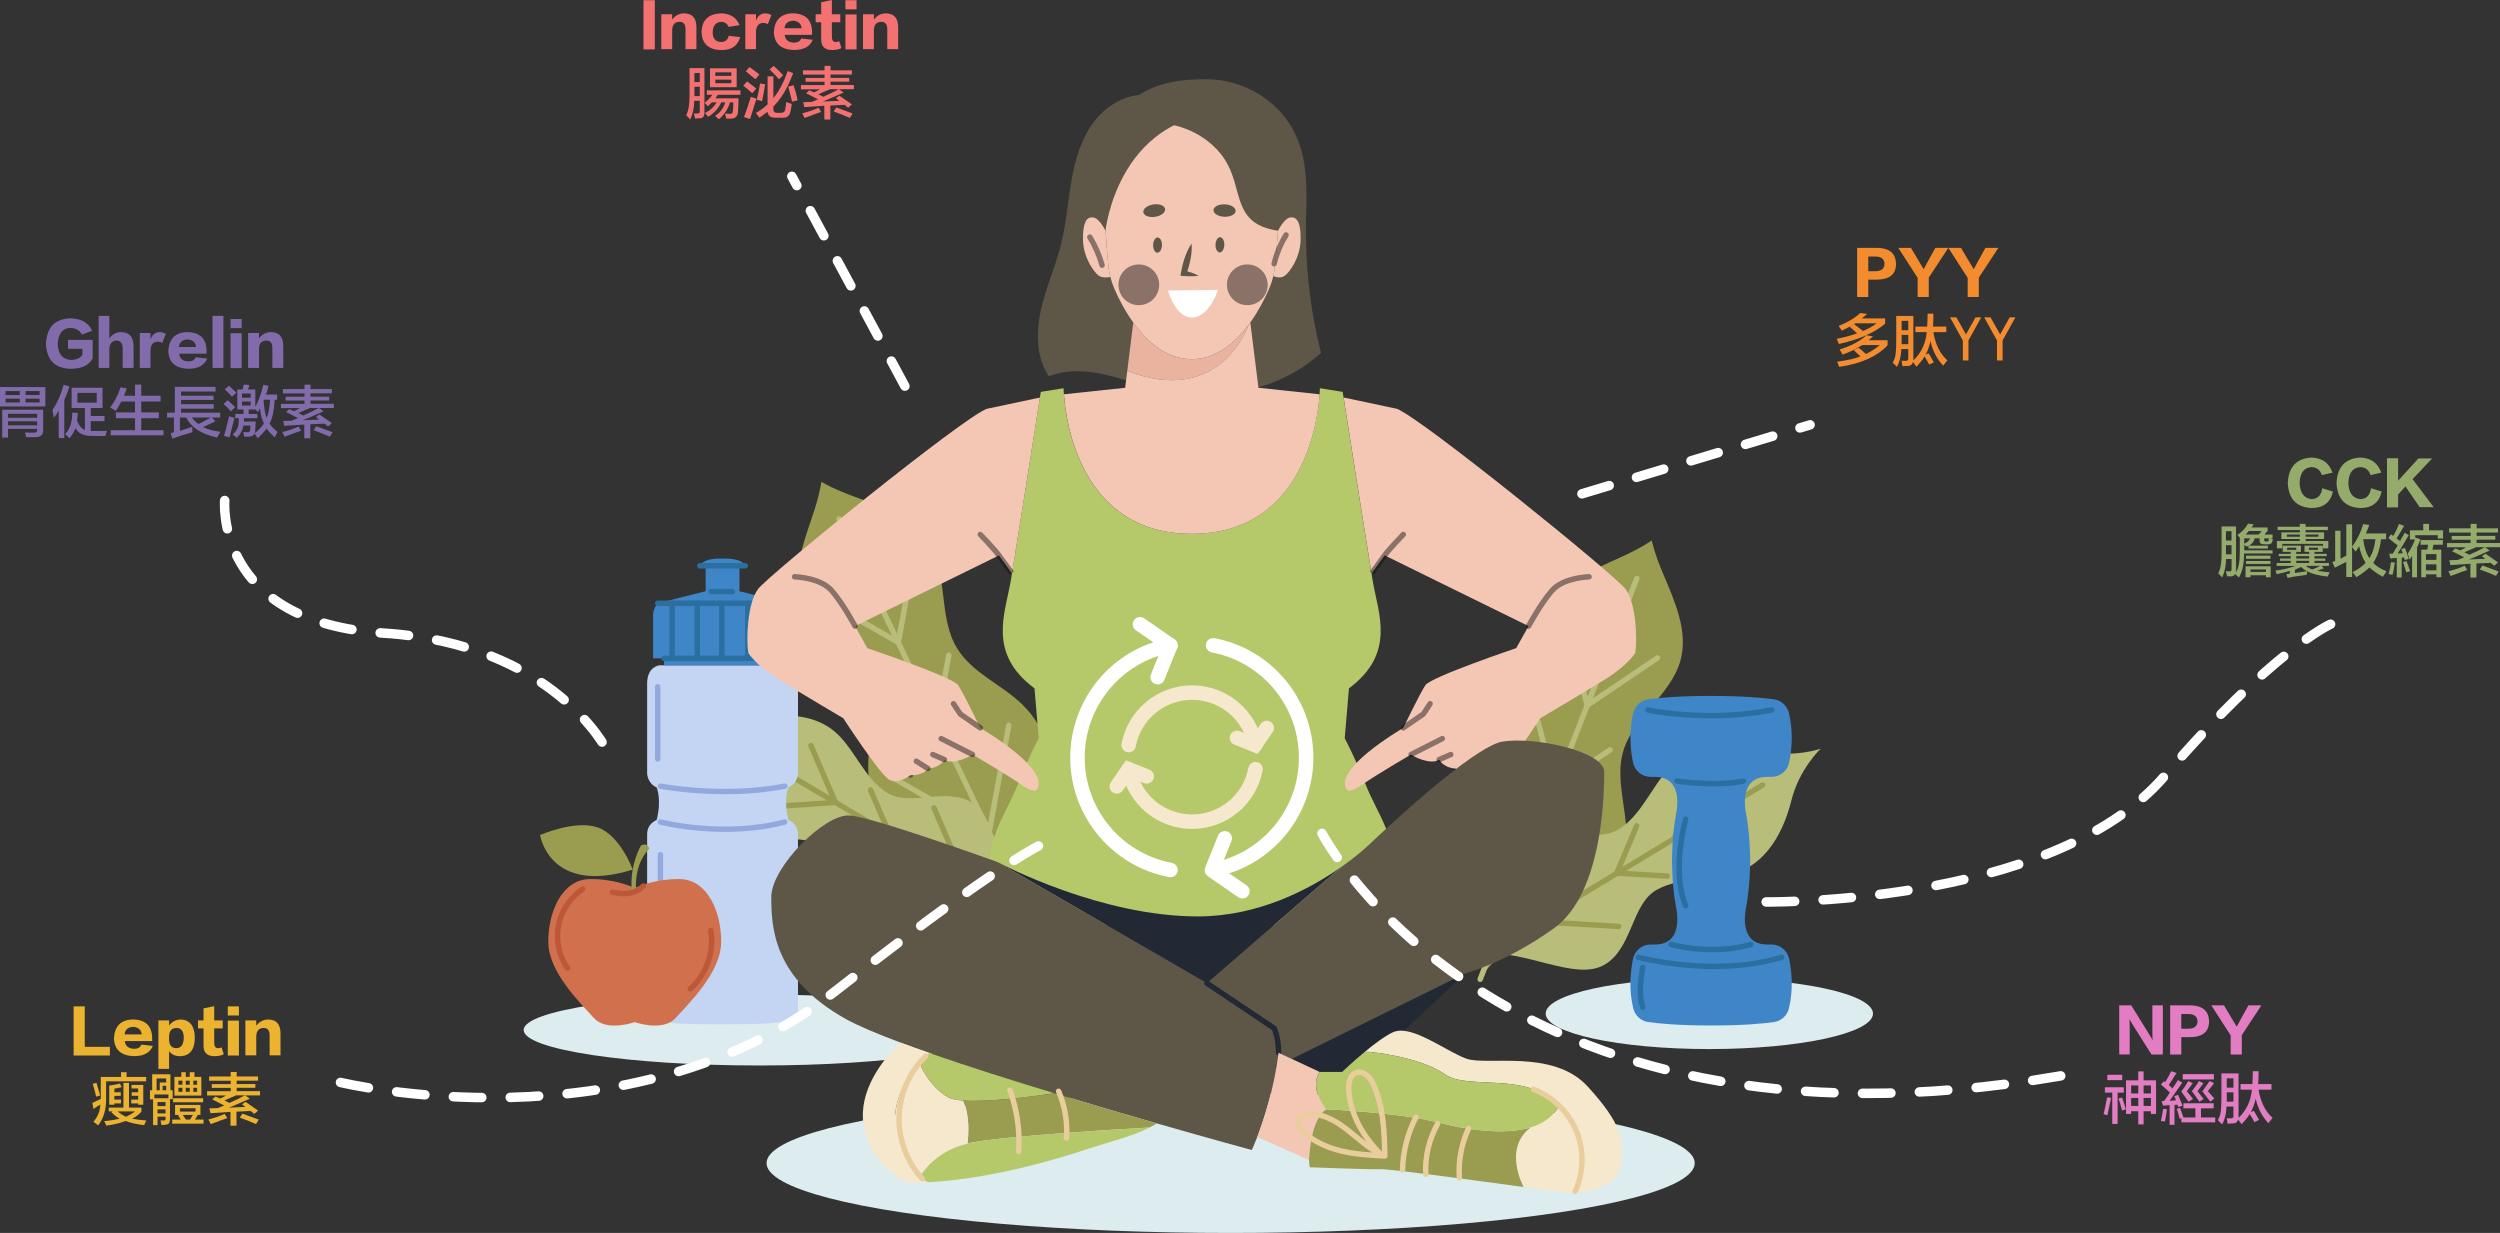 <?xml version="1.0" encoding="UTF-8"?>
<svg xmlns="http://www.w3.org/2000/svg" viewBox="0 0 1053.72 519.68">
  <rect x="0" y="0" width="1053.72" height="519.68" fill="#333333" stroke="none"/>
  <defs>
    <style>
      .cls-1 {
        fill: #826baa;
      }

      .cls-2 {
        fill: #c4d5f3;
      }

      .cls-3 {
        fill: #e27dc3;
      }

      .cls-4 {
        fill: #f5e8cd;
      }

      .cls-5 {
        fill: #222935;
      }

      .cls-6 {
        fill: #b5c96b;
      }

      .cls-7 {
        isolation: isolate;
      }

      .cls-8 {
        fill: #ebb32f;
      }

      .cls-9 {
        fill: #dcecef;
      }

      .cls-10 {
        fill: #f4c7b5;
      }

      .cls-11 {
        fill: none;
        stroke: #fff;
        stroke-dasharray: 12 12;
        stroke-linecap: round;
        stroke-miterlimit: 10;
        stroke-width: 4px;
      }

      .cls-12 {
        fill: #9a9c50;
      }

      .cls-13 {
        fill: #fff;
      }

      .cls-14 {
        fill: #e9cd9d;
      }

      .cls-15 {
        fill: #eab3a0;
      }

      .cls-16 {
        fill: #0f0f0f;
        mix-blend-mode: soft-light;
        opacity: .46;
      }

      .cls-17 {
        fill: #5e5748;
      }

      .cls-18 {
        fill: #b9bd7a;
      }

      .cls-19 {
        fill: #2b6ea0;
      }

      .cls-20 {
        fill: #3e86c7;
      }

      .cls-21 {
        fill: #f47171;
      }

      .cls-22 {
        fill: #94ab6c;
      }

      .cls-23 {
        fill: #d1704d;
      }

      .cls-24 {
        fill: #f38b2f;
      }

      .cls-25 {
        fill: #bc573a;
      }

      .cls-26 {
        fill: #93a9de;
      }
      
    </style>
  </defs>
  <g class="cls-7">
    <g id="_圖層_2" data-name="圖層 2">
      <g id="_圖層_1-2" data-name="圖層 1">
        <g id="rotation-girl">
          <g id="girl">
            <g>
              <g>
                <path class="cls-12" d="M644.61,301.53c6.98-13.67,1.31-31.26,8.42-44.88,5.77-11.05,18.27-16.45,29.64-21.58,1.82-.82,3.65-1.68,5.47-2.61,2.77-1.4,5.49-2.94,8.05-4.66.71,3,1.67,5.99,2.75,8.9.71,1.91,1.48,3.79,2.25,5.62,4.86,11.47,10.39,23.93,7.13,35.95-4.01,14.82-20.1,23.91-24.24,38.69-3.29,11.69,1.69,24.04,1.45,36.19-.29,14.23-8.33,28.06-20.55,35.34-7.43,4.43-16,6.46-23.91,9.93-7.45,3.26-14.78,8.37-17.74,15.87l.55-1.53-.64,1.5c2.9-7.52,1-16.24-2.27-23.7-3.47-7.92-8.39-15.22-10.84-23.52-4.04-13.63-.57-29.25,8.88-39.91,8.06-9.09,20.09-14.79,25.61-25.6Z"/>
                <path class="cls-18" d="M623.87,413.9c-.14,0-.28-.03-.42-.08-.59-.23-.88-.9-.65-1.49l66.05-168.93c.23-.59.89-.88,1.49-.65.59.23.88.9.65,1.49l-66.05,168.93c-.18.45-.61.73-1.07.73Z"/>
                <path class="cls-18" d="M669.01,298.45c-.14,0-.27-.02-.41-.07-.35-.13-.61-.42-.71-.78l-9.18-35.2c-.16-.61.21-1.24.82-1.4.61-.16,1.24.21,1.4.82l8.77,33.63,28.28-19.11c.52-.36,1.24-.22,1.59.31.36.52.22,1.24-.31,1.59l-29.63,20.02c-.19.13-.42.2-.64.2Z"/>
                <path class="cls-18" d="M636.93,380.89c-.14,0-.27-.02-.41-.07-.35-.13-.61-.42-.71-.78l-11.58-44.38c-.16-.61.21-1.24.82-1.4.61-.16,1.24.21,1.4.82l11.17,42.81,36.02-24.34c.52-.36,1.24-.22,1.59.31.36.52.22,1.24-.31,1.59l-37.36,25.25c-.19.13-.42.2-.64.2Z"/>
                <path class="cls-18" d="M655.43,332.87c-.14,0-.27-.02-.4-.07-.35-.13-.61-.42-.71-.79l-7.18-27.53c-.16-.61.21-1.24.82-1.4.6-.15,1.24.21,1.4.82l6.77,25.96,21.83-14.75c.52-.36,1.24-.22,1.59.31.36.52.22,1.24-.31,1.59l-23.18,15.66c-.19.13-.42.2-.64.2Z"/>
              </g>
              <g>
                <path class="cls-12" d="M403.37,273.21c-8.01-13.19-3.63-31.25-11.76-44.37-6.6-10.65-19.54-15.14-31.31-19.44-1.88-.69-3.78-1.42-5.68-2.22-2.88-1.2-5.73-2.54-8.42-4.08-.49,3.06-1.23,6.13-2.1,9.12-.57,1.97-1.2,3.91-1.84,5.8-4.03,11.86-8.64,24.76-4.49,36.58,5.12,14.56,21.92,22.48,27.17,36.99,4.16,11.48.08,24.23,1.22,36.39,1.34,14.25,10.43,27.52,23.22,33.91,7.77,3.89,16.52,5.29,24.71,8.18,7.71,2.71,15.44,7.3,18.96,14.59l-.66-1.49.75,1.46c-3.46-7.32-2.21-16.21.52-23.93,2.89-8.2,7.29-15.88,9.13-24.38,3.04-13.97-1.6-29.37-11.85-39.35-8.75-8.51-21.23-13.34-27.57-23.77Z"/>
                <path class="cls-18" d="M432.39,384.34c-.43,0-.84-.24-1.04-.65l-78.72-164.48c-.27-.57-.03-1.26.54-1.53.57-.27,1.26-.03,1.53.54l78.72,164.48c.27.57.03,1.26-.54,1.53-.16.08-.33.11-.49.11Z"/>
                <path class="cls-18" d="M378.59,271.93c-.2,0-.4-.05-.57-.15l-31.18-17.88c-.55-.32-.74-1.02-.42-1.57.31-.55,1.02-.74,1.57-.42l29.78,17.07,6.31-34.37c.11-.62.71-1.04,1.34-.92.62.11,1.04.71.92,1.34l-6.6,35.97c-.07.37-.31.68-.65.83-.15.07-.32.11-.48.11Z"/>
                <path class="cls-18" d="M416.86,352.21c-.2,0-.4-.05-.57-.15l-39.33-22.55c-.55-.31-.74-1.02-.42-1.57.32-.55,1.02-.74,1.57-.42l37.92,21.74,8.03-43.76c.11-.62.71-1.04,1.34-.92.62.11,1.04.71.92,1.34l-8.33,45.36c-.07.37-.31.68-.65.83-.15.07-.32.11-.48.11Z"/>
                <path class="cls-18" d="M394.75,305.43c-.2,0-.4-.05-.57-.15l-24.39-13.99c-.55-.32-.74-1.02-.42-1.57.32-.55,1.02-.74,1.57-.42l22.99,13.18,4.87-26.54c.11-.62.71-1.04,1.34-.92.62.11,1.04.71.92,1.34l-5.16,28.13c-.07.37-.31.68-.65.83-.15.07-.32.11-.48.11Z"/>
              </g>
              <g>
                <path class="cls-18" d="M675.99,406.78c-12.18,6.75-33.1-6.58-51.28-4.79,10.01-15.28,7.88-40,19.51-47.66,11.62-7.67,27.98,1.71,38.41-5.02,10.43-6.73,14.5-20.7,23.8-28.1,9.3-7.39,22.51-8.03,35.96-4.79,13.47,3.24,25.05-.87,25.05-.87,0,0-9.02,8.36-12.38,21.8-3.36,13.43-10.05,24.84-20.91,29.65-10.86,4.82-25.13,1.96-35.93,8.08-10.79,6.12-10.07,24.96-22.25,31.71Z"/>
                <path class="cls-12" d="M624.92,403.49c-.39,0-.77-.2-.98-.55-.33-.54-.16-1.25.39-1.58l118.02-71.47c.54-.32,1.25-.16,1.58.39.33.54.16,1.25-.39,1.58l-118.02,71.47c-.19.11-.39.17-.59.17Z"/>
                <path class="cls-12" d="M732.73,356.25s-.05,0-.07,0l-27.15-1.61c-.37-.02-.71-.22-.91-.54-.2-.32-.23-.71-.08-1.05l10.73-25.5c.25-.59.92-.85,1.5-.61.58.25.86.92.61,1.5l-10.1,24.01,25.53,1.51c.63.04,1.12.58,1.08,1.22-.04.61-.54,1.08-1.15,1.08Z"/>
                <path class="cls-12" d="M682.31,391.62s-.05,0-.07,0l-34.24-2.03c-.37-.02-.71-.22-.91-.54-.2-.32-.23-.71-.08-1.05l13.53-32.16c.25-.59.92-.86,1.5-.61.58.25.86.92.61,1.5l-12.91,30.67,32.62,1.94c.63.04,1.12.58,1.08,1.22-.04.61-.54,1.08-1.14,1.08Z"/>
                <path class="cls-12" d="M702.7,370.4s-.05,0-.07,0l-21.24-1.26c-.37-.02-.71-.22-.91-.54-.2-.32-.23-.71-.08-1.05l8.4-19.95c.25-.59.92-.86,1.5-.61.58.25.86.92.61,1.5l-7.77,18.46,19.62,1.16c.63.04,1.12.58,1.08,1.22-.04.61-.54,1.08-1.14,1.08Z"/>
              </g>
              <g>
                <path class="cls-18" d="M380.48,388.25c11.55,6.27,31.18-6.48,48.35-4.94-9.57-14.34-7.76-37.68-18.8-44.82-11.03-7.14-26.39,1.84-36.28-4.43s-13.85-19.41-22.69-26.32c-8.84-6.9-21.3-7.39-33.98-4.22-12.68,3.17-23.65-.62-23.65-.62,0,0,8.58,7.81,11.86,20.47,3.28,12.64,9.68,23.35,19.97,27.8,10.29,4.46,23.73,1.64,33.97,7.33,10.23,5.69,9.7,23.47,21.25,29.74Z"/>
                <path class="cls-12" d="M428.63,384.79c-.2,0-.4-.05-.59-.16l-111.95-66.48c-.55-.32-.72-1.03-.4-1.57s1.03-.73,1.57-.4l111.95,66.48c.55.32.72,1.03.4,1.57-.21.36-.6.56-.99.56Z"/>
                <path class="cls-12" d="M326.52,341.1c-.6,0-1.1-.46-1.15-1.07-.04-.63.44-1.18,1.07-1.22l23.99-1.63-9.69-22.49c-.25-.58.02-1.26.6-1.51.58-.25,1.26.02,1.51.6l10.33,23.98c.15.34.12.74-.07,1.05-.19.32-.53.52-.9.55l-25.61,1.74s-.05,0-.08,0Z"/>
                <path class="cls-12" d="M374.38,374.06c-.6,0-1.1-.46-1.14-1.07-.04-.63.44-1.18,1.07-1.22l30.68-2.08-12.39-28.75c-.25-.58.02-1.26.6-1.51.58-.25,1.26.02,1.51.6l13.03,30.24c.15.34.12.74-.07,1.05-.19.32-.53.52-.9.55l-32.29,2.19s-.05,0-.08,0Z"/>
                <path class="cls-12" d="M354.97,354.21c-.6,0-1.1-.46-1.15-1.07-.04-.63.44-1.18,1.07-1.22l18.41-1.25-7.44-17.27c-.25-.58.02-1.26.6-1.51.58-.25,1.26.02,1.51.6l8.09,18.76c.15.34.12.74-.07,1.05-.19.32-.53.52-.9.55l-20.03,1.36s-.05,0-.08,0Z"/>
              </g>
              <ellipse class="cls-9" cx="518.7" cy="490.25" rx="195.61" ry="29.43"/>
              <ellipse class="cls-9" cx="320.05" cy="434.14" rx="99.33" ry="14.95"/>
              <ellipse class="cls-9" cx="720.46" cy="427.22" rx="68.98" ry="14.95"/>
              <g>
                <path class="cls-2" d="M332.48,430.23c-4.55,1-10.81,1.52-27.74,1.53h-.37c-16.93,0-23.18-.52-27.74-1.53-4.59-1-3.87-4.94-3.87-4.94v-73.63c0-4.67,4.01-6.04,4.01-6.04,2.22-8.7,0-13.74,0-13.74-3.94-1.74-4.01-5.86-4.01-5.86v-37.91c0-7.23,5.16-7.69,5.16-7.69h53.26s5.16.46,5.16,7.69v37.91s-.07,4.12-4.02,5.86c0,0-2.22,5.04,0,13.74,0,0,4.02,1.38,4.02,6.04v73.63s.72,3.94-3.87,4.94Z"/>
                <polygon class="cls-20" points="329.22 277.49 329.22 280.41 279.9 280.41 279.9 277.49 304.37 277.49 304.56 277.51 304.74 277.49 329.22 277.49"/>
                <path class="cls-20" d="M314.16,238.48h-19.2c1.67-3.33,8.46-3.1,9.61-3.03,1.23-.07,7.94-.27,9.59,3.03Z"/>
                <path class="cls-20" d="M333.84,259.08v18.41h-58.57v-18.41c.06-2.75,1.94-4.81,1.94-4.81h54.7s1.88,2.06,1.94,4.81Z"/>
                <polygon class="cls-20" points="331.9 254.27 277.21 254.27 297.42 249.19 297.42 238.48 311.68 238.48 311.68 249.19 331.9 254.27"/>
                <path class="cls-26" d="M305.65,334.77c-15.54,0-27.29-2.26-27.47-2.29-.62-.12-1.03-.73-.9-1.35.12-.62.72-1.03,1.35-.9.26.05,26.29,5.05,51.95,0,.62-.12,1.23.28,1.35.9s-.28,1.23-.9,1.35c-8.75,1.72-17.54,2.29-25.36,2.29Z"/>
                <path class="cls-26" d="M305.63,350.65c-15.58,0-27.38-3.01-27.56-3.06-.61-.16-.98-.79-.82-1.4.16-.61.79-.98,1.4-.82.26.07,26.26,6.69,51.81,0,.62-.15,1.24.21,1.4.82.16.61-.21,1.24-.82,1.4-8.76,2.29-17.57,3.06-25.41,3.06Z"/>
                <path class="cls-26" d="M277.21,321.04c-.63,0-1.15-.51-1.15-1.15v-30.39c0-.64.51-1.15,1.15-1.15s1.15.51,1.15,1.15v30.39c0,.64-.51,1.15-1.15,1.15Z"/>
                <path class="cls-26" d="M278.36,424.79c-.63,0-1.15-.51-1.15-1.15v-63.37c0-.64.51-1.15,1.15-1.15s1.15.51,1.15,1.15v63.37c0,.63-.51,1.15-1.15,1.15Z"/>
                <path class="cls-19" d="M331.9,255.42h-54.7c-.63,0-1.15-.51-1.15-1.15s.51-1.15,1.15-1.15h54.7c.63,0,1.15.51,1.15,1.15s-.51,1.15-1.15,1.15Z"/>
                <path class="cls-19" d="M329.22,278.63h-49.32c-.63,0-1.15-.51-1.15-1.15s.51-1.15,1.15-1.15h49.32c.63,0,1.15.51,1.15,1.15s-.51,1.15-1.15,1.15Z"/>
                <path class="cls-19" d="M314.16,239.62h-19.2c-.63,0-1.15-.51-1.15-1.15s.51-1.15,1.15-1.15h19.2c.63,0,1.15.51,1.15,1.15s-.51,1.15-1.15,1.15Z"/>
                <path class="cls-19" d="M308.69,250.5h-8.93c-.63,0-1.15-.51-1.15-1.15s.51-1.15,1.15-1.15h8.93c.63,0,1.15.51,1.15,1.15s-.51,1.15-1.15,1.15Z"/>
                <path class="cls-19" d="M283.27,278.63c-.63,0-1.15-.51-1.15-1.15v-23.21c0-.64.51-1.15,1.15-1.15s1.15.51,1.15,1.15v23.21c0,.64-.51,1.15-1.15,1.15Z"/>
                <path class="cls-19" d="M304.22,278.63c-.63,0-1.15-.51-1.15-1.15v-23.21c0-.64.51-1.15,1.15-1.15s1.15.51,1.15,1.15v23.21c0,.64-.51,1.15-1.15,1.15Z"/>
                <path class="cls-19" d="M325.51,278.63c-.63,0-1.15-.51-1.15-1.15v-23.21c0-.64.51-1.15,1.15-1.15s1.15.51,1.15,1.15v23.21c0,.64-.51,1.15-1.15,1.15Z"/>
                <path class="cls-19" d="M293.91,278.63c-.63,0-1.15-.51-1.15-1.15v-23.21c0-.64.51-1.15,1.15-1.15s1.15.51,1.15,1.15v23.21c0,.64-.51,1.15-1.15,1.15Z"/>
                <path class="cls-19" d="M315.2,278.63c-.63,0-1.15-.51-1.15-1.15v-23.21c0-.64.51-1.15,1.15-1.15s1.15.51,1.15,1.15v23.21c0,.64-.51,1.15-1.15,1.15Z"/>
              </g>
              <g>
                <path class="cls-23" d="M303.95,397.48c-.3,12.47-13.42,25.24-19.15,31.56-4.73,5.21-14.12,2.79-17.26,1.78-3.14,1.01-12.54,3.44-17.27-1.78-5.73-6.32-18.85-19.09-19.15-31.56-.29-12.47,5.5-26.71,17.26-26.95,9.31-.19,16.55,2.59,19.16,3.75,2.62-1.17,9.85-3.94,19.15-3.75,11.76.24,17.55,14.48,17.26,26.95Z"/>
                <path class="cls-12" d="M270.16,356.38s-4.89,8.16-3.86,19.15c0,0,.25,1.06,1.86,0,0,0-1.51-10.48,5.47-17.81,0,0-.4-2.8-3.47-1.34Z"/>
                <path class="cls-25" d="M262.82,377.8c-2.75,0-4.88-.64-5.06-.69-.61-.19-.94-.83-.76-1.43.19-.61.83-.94,1.43-.76.08.02,7.65,2.27,11.9-2.29.43-.46,1.16-.49,1.62-.06.46.43.49,1.16.06,1.62-2.69,2.89-6.29,3.61-9.2,3.61Z"/>
                <path class="cls-25" d="M239.16,409.19c-.37,0-.72-.17-.95-.5-3.76-5.48-5.19-12.36-3.93-18.88,1.27-6.52,5.17-12.37,10.7-16.04.53-.35,1.24-.21,1.59.32.35.53.21,1.24-.32,1.59-5.03,3.33-8.57,8.64-9.71,14.56-1.15,5.92.15,12.17,3.57,17.14.36.52.23,1.24-.3,1.6-.2.14-.42.2-.65.2Z"/>
                <path class="cls-25" d="M290.95,417.94c-.32,0-.63-.13-.86-.39-.42-.47-.38-1.2.1-1.62,6.5-5.77,9.74-15.03,8.25-23.59-.11-.62.31-1.22.93-1.33.63-.1,1.22.31,1.33.93,1.63,9.33-1.9,19.42-8.99,25.7-.22.19-.49.29-.76.29Z"/>
                <path class="cls-12" d="M266.69,366.53s-5.23-14.39-14.69-17.76c-9.46-3.37-24.35,3.19-24.35,3.19,0,0,3.79,25.52,39.04,14.56Z"/>
              </g>
              <g>
                <path class="cls-20" d="M747.75,430.77c-4.59.66-12.92,1.46-26.54,1.46s-21.95-.8-26.55-1.46c-3.06-.44-5.51-2.73-6.25-5.73-1.96-8.04-1.16-15.76-.12-20.85.72-3.53,3.8-6.09,7.41-6.09h1.89c8.4,0,10.56-6.94,8.84-15.82-1.73-8.87-1.69-19.51-1.69-19.51,0,0-.05-10.64,1.69-19.51,1.72-8.87-.44-15.82-8.84-15.82h-1.89c-3.6,0-6.69-2.55-7.41-6.09-1.04-5.09-1.85-12.81.12-20.85.74-3,3.19-5.28,6.25-5.73,4.6-.66,12.92-1.44,26.55-1.44s21.95.79,26.54,1.44c3.06.45,5.51,2.73,6.25,5.73,1.96,8.04,1.17,15.76.13,20.85-.73,3.53-3.81,6.09-7.42,6.09h-1.89c-8.39,0-10.56,6.94-8.84,15.82,1.73,8.87,1.69,19.51,1.69,19.51,0,0,.05,10.64-1.69,19.51-1.72,8.87.45,15.82,8.84,15.82h1.89c3.6,0,6.69,2.55,7.42,6.09,1.04,5.09,1.84,12.81-.13,20.85-.74,3-3.19,5.29-6.25,5.73Z"/>
                <path class="cls-19" d="M721.11,302.79c-15.5,0-26.62-2.39-26.79-2.43-.62-.14-1.01-.75-.88-1.37.14-.62.75-1.01,1.37-.88.24.05,24.83,5.33,51.72,0,.62-.13,1.23.28,1.35.9.12.62-.28,1.23-.9,1.35-9.17,1.82-18.08,2.43-25.87,2.43Z"/>
                <path class="cls-19" d="M722.23,331.47c-8.14,0-15.16-1.05-15.6-1.12-.63-.1-1.06-.68-.96-1.31.1-.63.67-1.06,1.31-.96.16.02,16.1,2.41,27.58.01.62-.14,1.23.27,1.36.89.13.62-.27,1.23-.89,1.36-4.06.85-8.58,1.13-12.79,1.13Z"/>
                <path class="cls-19" d="M721.71,401.38c-9.83,0-17.22-2.04-17.68-2.17-.61-.17-.96-.81-.79-1.42.17-.61.81-.97,1.42-.79.16.04,16.71,4.6,32.99,0,.61-.18,1.24.18,1.42.79.17.61-.18,1.24-.79,1.42-5.76,1.63-11.48,2.17-16.56,2.17Z"/>
                <path class="cls-19" d="M722.67,408.46c-17.94,0-32.21-3.79-32.42-3.85-.61-.17-.97-.8-.81-1.41.17-.61.79-.98,1.41-.81.32.08,31.84,8.45,59.75,0,.6-.18,1.25.16,1.43.77.18.61-.16,1.25-.77,1.43-9.57,2.9-19.55,3.86-28.6,3.86Z"/>
                <path class="cls-19" d="M692.4,425.68c-.47,0-.91-.29-1.08-.76-2.35-6.48-.14-16.9-.04-17.34.13-.62.75-1.02,1.37-.88.62.13,1.01.74.88,1.37-.02.1-2.16,10.22-.04,16.07.22.6-.09,1.26-.69,1.47-.13.05-.26.07-.39.07Z"/>
                <path class="cls-19" d="M710.48,382.91c-.45,0-.88-.27-1.06-.71-6.22-15.03-.3-36.36-.04-37.26.17-.61.81-.97,1.42-.79.61.17.96.81.79,1.42-.06.21-5.96,21.47-.04,35.76.24.59-.04,1.26-.62,1.5-.14.06-.29.09-.44.09Z"/>
              </g>
              <g>
                <path class="cls-6" d="M588.21,371.29s-.98.74-3,1.91h0c-8.49,5.01-35.3,19.72-82.89,19.72h0c-47.59,0-74.39-14.72-82.89-19.71h0c-2.01-1.19-3-1.92-3-1.92.18-20.61,6.98-26.61,12.87-41.38.4.26,3.19-8.64,3.53-8.4,2.89-6.45,4.98-10.33,4.98-10.33l-1.78-21.04c-19.91-14.81-12.36-31.54-10.01-45.34.15-.88.34-1.97.54-3.25,2.7-16.41,10.02-62.96,11.74-74,.25-1.53.38-2.38.38-2.38l9.59-1.53s.01.93.13,2.54c.82,11.59,7.05,58.81,53.89,58.81h.01c46.84,0,53.07-47.22,53.89-58.81.12-1.62.13-2.54.13-2.54l9.59,1.53s.13.85.38,2.38c1.72,11.05,9.04,57.59,11.74,74,.21,1.28.4,2.37.54,3.25,2.34,13.8,9.9,30.53-10.01,45.34l-1.78,21.04s2.09,3.88,4.97,10.33c.34-.24,3.14,8.67,3.54,8.4,5.89,14.77,12.69,20.77,12.87,41.38Z"/>
                <path class="cls-16" d="M383.77,327.84c-.17,0-.34-.04-.5-.11l-5.72-2.76c-.57-.27-.81-.96-.54-1.53.27-.57.96-.81,1.53-.54l5.72,2.76c.57.27.81.96.54,1.53-.2.41-.61.65-1.03.65Z"/>
                <g>
                  <path class="cls-10" d="M432.84,321.51c4.55,4.75,5.14,7.68,4.94,9.17-.35,2.66-1.53,4.09-7.35,0-.34-.24-.72-.5-1.12-.76-6.38-4.3-19.41-11.9-19.41-11.9,0,0-2.39,1.75-6.33,2.66-3.92.93-5.51-.51-5.51-.51-2.15,3.69-6.95,3.79-6.95,3.79-2.34,3.16-7.35,2.75-7.35,2.75,0,0-5.04,4.08-8.99,1.91-3.94-2.17-19.32-25.87-19.32-25.87,0,0-17.7-10.47-27.24-16.34-9.52-5.85-12.8-11.17-12.8-11.17-.96-5.72-.41-20.97,4.08-26.95,4.5-5.99,86.32-72.29,96.4-75.97l22.42-4.76c-1.72,11.05-9.04,57.59-11.74,74h-.13s-5.41-7.46-5.41-7.46l-60.66,29.81,5.22,9.29s36,12.15,38.29,15.63c2.29,3.47,9.3,17.97,9.3,17.97,10.04,6.14,16.07,10.99,19.66,14.72Z"/>
                  <path class="cls-16" d="M409.91,319.16c-.17,0-.35-.04-.52-.12l-13.21-6.7c-.57-.29-.79-.98-.5-1.54.29-.56.98-.79,1.54-.5l13.21,6.7c.57.29.79.98.5,1.54-.2.4-.61.63-1.02.63Z"/>
                  <path class="cls-16" d="M413.18,307.93c-.23,0-.45-.07-.65-.2l-8.44-5.82c-.12-.08-.23-.19-.31-.31l-2.86-4.36c-.35-.53-.2-1.24.33-1.59.53-.35,1.24-.2,1.59.33l2.74,4.17,8.26,5.69c.52.36.65,1.08.29,1.6-.22.32-.58.5-.95.5Z"/>
                  <path class="cls-16" d="M398.06,321.31c-.15,0-.31-.03-.46-.1l-4.9-2.14c-.58-.25-.85-.93-.59-1.51.25-.58.93-.85,1.51-.59l4.9,2.14c.58.25.85.93.59,1.51-.19.43-.61.69-1.05.69Z"/>
                  <path class="cls-16" d="M391.12,325.09c-.21,0-.42-.06-.61-.18l-4.9-3.1c-.54-.34-.7-1.05-.36-1.58s1.05-.69,1.58-.36l4.9,3.1c.54.34.7,1.05.36,1.58-.22.35-.59.54-.97.54Z"/>
                  <path class="cls-16" d="M360.39,265.05c-.41,0-.81-.22-1.01-.61-.05-.09-5-9.31-9.69-14.73-4.44-5.13-14.72-5.46-14.82-5.46-.63-.02-1.13-.54-1.12-1.18.02-.64.5-1.1,1.18-1.12.46.01,11.39.35,16.5,6.25,4.86,5.61,9.77,14.76,9.98,15.15.3.56.09,1.26-.47,1.56-.17.09-.36.14-.54.14Z"/>
                  <path class="cls-16" d="M425.52,242.21l-5.41-7.45c-1.94-2.67-7.7-8.63-7.76-8.69-.44-.46-.43-1.18.03-1.62.45-.44,1.18-.43,1.62.03.24.25,5.93,6.14,7.97,8.94l5.41,7.45-1.86,1.35Z"/>
                </g>
                <path class="cls-16" d="M613.54,325.09c-.38,0-.75-.19-.97-.54-.34-.54-.18-1.24.36-1.58l4.9-3.1c.54-.34,1.25-.18,1.58.36.34.54.18,1.24-.36,1.58l-4.9,3.1c-.19.12-.4.18-.61.18Z"/>
                <path class="cls-16" d="M620.89,327.84c-.43,0-.84-.24-1.03-.65-.28-.57-.04-1.26.54-1.53l5.72-2.76c.58-.27,1.26-.04,1.53.54.28.57.04,1.26-.54,1.53l-5.72,2.76c-.16.08-.33.11-.5.11Z"/>
                <path class="cls-10" d="M689.24,275.23s-3.28,5.32-12.8,11.17c-9.54,5.86-27.24,16.34-27.24,16.34,0,0-15.38,23.7-19.34,25.87-3.94,2.17-8.98-1.91-8.98-1.91,0,0-5.01.41-7.36-2.75,0,0-4.79-.1-6.93-3.79,0,0-1.59,1.44-5.51.51-3.94-.91-6.33-2.66-6.33-2.66,0,0-13.03,7.6-19.41,11.9-.4.26-.78.53-1.12.76-5.82,4.09-6.99,2.66-7.36,0-.19-1.48.38-4.42,4.94-9.17,3.59-3.73,9.62-8.58,19.67-14.72,0,0,6.99-14.5,9.3-17.97,2.29-3.48,38.29-15.63,38.29-15.63l5.2-9.29-60.65-29.81-5.41,7.45h-.13c-2.7-16.4-10.02-62.94-11.74-73.99l22.42,4.76c10.08,3.69,91.9,69.98,96.4,75.97,4.48,5.98,5.02,21.23,4.08,26.94Z"/>
                <path class="cls-16" d="M594.75,319.16c-.42,0-.82-.23-1.03-.63-.29-.57-.06-1.26.5-1.54l13.21-6.7c.57-.29,1.26-.06,1.54.5.29.57.06,1.26-.5,1.54l-13.21,6.7c-.17.08-.35.12-.52.12Z"/>
                <path class="cls-16" d="M591.48,307.93c-.36,0-.72-.17-.95-.5-.36-.52-.23-1.24.29-1.6l8.26-5.69,2.74-4.17c.35-.53,1.06-.68,1.59-.33.53.35.68,1.06.33,1.59l-2.86,4.36c-.08.12-.19.23-.31.31l-8.44,5.82c-.2.14-.43.2-.65.2Z"/>
                <path class="cls-16" d="M606.59,321.31c-.44,0-.86-.26-1.05-.69-.25-.58.01-1.26.59-1.51l4.9-2.14c.58-.26,1.26.01,1.51.59.25.58-.01,1.26-.59,1.51l-4.9,2.14c-.15.07-.3.1-.46.1Z"/>
                <path class="cls-16" d="M644.27,265.05c-.18,0-.37-.04-.54-.14-.56-.3-.77-.99-.47-1.56.21-.39,5.12-9.54,9.98-15.15,5.11-5.9,16.03-6.24,16.5-6.25h.03c.62,0,1.13.49,1.15,1.12.02.63-.48,1.16-1.12,1.18-.1,0-10.38.33-14.82,5.46-4.7,5.42-9.64,14.64-9.69,14.73-.21.39-.6.61-1.01.61Z"/>
                <path class="cls-16" d="M579.13,242.21l-1.86-1.35,5.41-7.45c2.03-2.8,7.73-8.69,7.97-8.94.44-.46,1.17-.47,1.62-.03.46.44.47,1.17.03,1.62-.06.06-5.82,6.02-7.76,8.69l-5.41,7.45Z"/>
                <path class="cls-17" d="M556.8,148.75c-7.48,6.82-16.66,11.71-26.4,14.56-29.51,9.21-55.77-3.01-55.77-3.01-3.85-1.16-7.72-2.25-11.66-2.98-6.96-1.27-14.41-1.36-20.91,1.32-5.22-7.83-5.45-18.2-3.45-27.49,2.09-9.7,6.29-18.83,8.67-28.46.68-2.75,1.21-5.53,1.66-8.32.99-6.15,1.63-12.37,2.71-18.5,1.57-8.93,4.23-17.94,9.84-25.05,4.57-5.8,11.43-10.14,18.68-10.8,8.11-5.46,18.29-6.63,28.01-6.63,2.48,0,4.95.2,7.41.64,12.07,2.07,23.25,9.53,29.19,20.26,7.58,13.72,5.62,28.4,5.66,44.06,0,.65,0,1.3.02,1.95.19,16.33,2.32,32.64,6.33,48.46Z"/>
                <path class="cls-10" d="M467.16,111.97c.16,1.62.44,3.22.84,4.79-1.22.21-3.56.43-4.92-.59-1.91-1.41-6.46-7.42-6.61-15.09-.07-3.57.31-5.97.98-7.45.79-1.69,1.98-2.2,3.41-1.95,2.66.44,5.08,5.58,5.08,5.58,0,0,.01-.09.04-.25.24,3.91.62,9.57,1.18,14.96Z"/>
                <path class="cls-10" d="M545.46,91.81c1.67.63,2.73,3.09,2.73,8.51v.76c-.15,7.67-4.7,13.68-6.61,15.09-1.91,1.43-4.28.41-4.28.41l-.65-.15c.35-1.46.59-2.94.74-4.44.44-4.61,1.07-11.53,1.28-14.74h.03s2.44-5.14,5.1-5.58c.6-.1,1.16-.07,1.66.13Z"/>
                <path class="cls-10" d="M535.56,96.64c.96.24,2,.44,3.11.62-.21,3.2-.84,10.12-1.28,14.74-.15,1.5-.38,2.98-.74,4.44-.43,1.87-1.04,3.7-1.81,5.48-1.66,3.76-4.28,9.01-7.86,14-.22.32-.46.65-.69.97h-.01c-5.54,7.44-13.24,14.11-23.13,14.46-.28.03-.56.03-.84.03h-.01c-.28,0-.54,0-.82-.03-9.93-.34-17.65-7.08-23.18-14.53-.22-.29-.44-.6-.65-.9-3.67-5.11-6.33-10.46-7.96-14.24-.69-1.6-1.25-3.25-1.69-4.92-.4-1.57-.68-3.17-.84-4.79-.56-5.39-.94-11.05-1.17-14.96.06-.57.28-2.15.76-4.38,1.7-7.86,6.69-24.01,20.14-34.73,2.37-1.89,5-3.61,7.93-5.1,0,0,7.26,1.26,14.24,6.7,2.63,2.03,5.2,4.64,7.35,8.01,7.38,11.65,3.16,25.19,19.14,29.13Z"/>
                <path class="cls-15" d="M503.16,151.34c9.89-.35,17.59-7.02,23.13-14.44-.29.87-12.19,34.56-51.16,19.47l2.53-20.45c.21.29.43.6.65.9,5.54,7.45,13.25,14.19,23.18,14.53.28.03.54.03.82.03h.01c.28,0,.56,0,.84-.03Z"/>
                <path class="cls-10" d="M530.4,163.32v.12s25.83,2.75,25.83,2.75c-.82,11.59-7.05,58.81-53.89,58.81h-.01c-46.84,0-53.07-47.22-53.89-58.81l25.81-2.75.38-3.13.5-3.94c38.96,15.09,50.86-18.6,51.16-19.47h.01c.24-.34.47-.66.69-.98l3.41,27.4Z"/>
                <polygon points="456.31 93.66 456.31 93.64 458.61 93.64 456.31 93.66"/>
                <path class="cls-16" d="M464.5,112.91c-.5,0-.96-.33-1.1-.84-1.14-4.06-2.84-7.95-5.03-11.55-.33-.54-.16-1.25.38-1.58.54-.33,1.25-.16,1.58.38,2.3,3.78,4.08,7.86,5.28,12.13.17.61-.18,1.24-.79,1.42-.1.03-.21.04-.31.04Z"/>
                <path class="cls-16" d="M537.02,112.34c-.09,0-.18-.01-.27-.03-.62-.15-.99-.77-.85-1.39,1.07-4.41,2.81-8.61,5.18-12.49.33-.54,1.04-.71,1.58-.38.54.33.71,1.04.38,1.58-2.25,3.67-3.9,7.65-4.91,11.83-.13.53-.6.88-1.12.88Z"/>
                <g>
                  <path class="cls-5" d="M565.03,365.63l-56.34,48.78-88.07-50.97c2.53,1.35,43.56,22.82,84.26,22.82,25.66,0,47.25-11.59,60.15-20.62Z"/>
                  <path class="cls-5" d="M617.57,410.25l-25.84,24.23c-1.7-.17-3.23-.01-4.57.6-3.36,1.53-7.89,4.94-11.92,8.27-5.2,4.28-9.56,8.46-9.56,8.46h-9.49l-11.76-5.5,73.13-36.06Z"/>
                  <path class="cls-17" d="M676.16,325.44c0,8.93-.56,51.05-21.2,65.83-20.64,14.79-37.39,18.98-37.39,18.98l-73.13,36.06-5.53-2.59c-1.96,15.48-6.32,28.54-9.01,35.53-1.35,3.5-2.28,5.47-2.28,5.47,0,0-16.78-4.55-40.02-11.22-12.96-3.7-27.92-8.08-43.1-12.71-18.35-5.56-36.99-11.47-52.78-16.97-4.33-1.52-8.44-2.99-12.27-4.42-9.88-3.69-17.92-7.09-22.97-9.91-30.75-17.16-31.39-38.92-31.39-51.47s22.6-35.15,33.06-34.31c10.46.84,62.35,19.66,62.35,19.66l.12.06.35.19,87.73,50.78,56.34-48.78c8.22-5.75,12.93-10.46,12.93-10.46,0,0,2.43-2.33,6.31-5.9,12.25-11.28,38.96-34.97,48.92-36.67,13.11-2.22,42.97,3.91,42.97,12.84Z"/>
                  <path class="cls-5" d="M538.9,444.86h-.01c-.64,0-1.14-.52-1.14-1.16.04-4.9-1.21-8.5-1.61-9.52l-28.1-18.83c-.53-.35-.67-1.07-.31-1.59.35-.53,1.07-.67,1.59-.31l28.39,19.02c.18.12.32.29.41.48.08.18,1.98,4.48,1.93,10.77,0,.63-.52,1.14-1.15,1.14Z"/>
                </g>
                <g>
                  <path class="cls-10" d="M538.9,443.72l17.3,8.09c-4.61,7.25,2.79,15.75,2.79,15.75-6.83,4.18-7.25,21.34-7.25,21.34l-21.85-9.66c2.69-6.98,7.05-20.05,9.01-35.52Z"/>
                  <path class="cls-4" d="M591.72,434.48c8.02.83,19.26,9.21,26.4,11.75,8.65,3.07,36.55-4.18,51.06,11.71,14.5,15.9,15.47,22.6,13.95,33.47-1.54,10.88-19.53,11.44-21.48,11.44,0,0,10.7-8.56-.74-31.06-1.11-2.2-2.41-4.06-3.83-5.67-13.2-14.83-38.24-6.41-48.06-13.3-10.88-7.63-31.98-9.48-31.98-9.48h-1.79c4.02-3.34,8.56-6.74,11.92-8.28,1.33-.61,2.87-.76,4.56-.59Z"/>
                  <path class="cls-4" d="M660.9,471.8c11.44,22.5.74,31.06.74,31.06-.64,0-8.69-1.08-19.45-2.54h0s-8.96-16.1,2.96-25.14h0c5.2-1.59,9.44-4.43,11.91-9.05,1.42,1.61,2.72,3.47,3.83,5.67Z"/>
                  <path class="cls-12" d="M645.16,475.17h0c-11.92,9.05-2.96,25.14-2.96,25.14h0c-22.16-3.01-55.83-7.59-60.06-7.5-6.27.14-30.12-.83-30.12-.83l-.28-3.07s.42-17.16,7.25-21.34c0,0,30.55,1.3,47.14,5.54,11.44,2.91,27.54,5.57,39.03,2.07Z"/>
                  <path class="cls-6" d="M657.07,466.13c-2.47,4.63-6.71,7.47-11.91,9.04-11.49,3.5-27.58.84-39.02-2.07-16.6-4.23-47.14-5.54-47.14-5.54,0,0-7.4-8.5-2.79-15.75h9.48s4.37-4.18,9.56-8.47h1.79s21.1,1.87,31.98,9.49c9.81,6.88,34.86-1.54,48.06,13.3Z"/>
                  <path class="cls-14" d="M663.9,503.28c-.16,0-.32-.03-.48-.11-.58-.27-.83-.95-.56-1.52,3.49-7.57,3.7-16.7.54-24.42-3.15-7.72-9.69-14.09-17.49-17.05-.59-.22-.89-.89-.67-1.48s.89-.89,1.48-.67c8.38,3.18,15.41,10.03,18.8,18.33,3.39,8.3,3.17,18.11-.58,26.25-.2.42-.61.67-1.05.67Z"/>
                  <path class="cls-14" d="M583.68,488.37s-.04,0-.06,0c-5.96-.31-12.12-.64-18.19-2.05-6.83-1.58-12.42-4.34-16.6-8.19-2.3-2.11-3.18-4.28-2.54-6.26.8-2.52,3.68-3.43,6.1-3.44h.07c6.72,0,12.71,4.13,16.63,7.24,1,.79,1.99,1.61,2.97,2.43,1.23,1.02,2.47,2.04,3.74,3.03-5.17-6.92-8.12-14.47-8.48-21.86-.1-1.98.08-6.74,3.78-8.15,1.82-.7,4.11-.21,5.83,1.24,1.49,1.26,2.41,3,3.1,4.53,4.38,9.67,4.61,20.62,4.81,30.29,0,.32-.12.63-.35.85-.21.21-.5.32-.8.32ZM552.46,470.74h-.06c-1.54,0-3.49.49-3.92,1.84-.45,1.42,1,3.03,1.91,3.87,3.89,3.58,9.12,6.15,15.56,7.64,4.09.95,8.28,1.39,12.42,1.68-2.78-1.73-5.31-3.83-7.79-5.88-.98-.81-1.95-1.61-2.94-2.4-3.96-3.14-9.26-6.75-15.2-6.75ZM572.86,453.11c-.33,0-.65.06-.95.17-2.36.9-2.36,4.74-2.3,5.89.43,8.98,5,18.25,12.88,26.22-.2-8.97-.65-18.89-4.57-27.53-.59-1.3-1.34-2.76-2.49-3.72-.78-.66-1.72-1.02-2.57-1.02Z"/>
                  <path class="cls-14" d="M591.14,494.32h-.03c-.63-.02-1.13-.54-1.12-1.18.19-7.89,2.19-15.77,5.78-22.8.29-.56.98-.79,1.55-.5.57.29.79.98.5,1.55-3.44,6.72-5.35,14.26-5.53,21.81-.02.62-.53,1.12-1.15,1.12Z"/>
                  <path class="cls-14" d="M600.94,496.11c-.61,0-1.11-.48-1.15-1.09-.39-7.55,1.45-15.34,5.17-21.93.31-.55,1.01-.75,1.56-.43.55.31.75,1.01.43,1.56-3.51,6.21-5.24,13.55-4.87,20.68.03.63-.45,1.17-1.09,1.21-.02,0-.04,0-.06,0Z"/>
                  <path class="cls-14" d="M615.11,497.54c-.6,0-1.1-.46-1.15-1.07-.5-7.32.89-14.7,4-21.34.27-.57.95-.82,1.53-.55.57.27.82.95.55,1.53-2.95,6.29-4.26,13.28-3.79,20.21.04.63-.44,1.18-1.07,1.22-.02,0-.05,0-.08,0Z"/>
                </g>
                <g>
                  <path class="cls-4" d="M390.8,498.32c-5.52.27-8.39.07-8.39.07,0,0-17.57-7.67-18.69-26.78-.84-14.43,10.25-26.94,15.72-32.2,3.83,1.43,7.95,2.9,12.27,4.41-1.25,1.18-2.68,2.63-4.12,4.3-5.55,6.35-11.52,15.95-10.19,26.84,1.54,12.7,6.74,18.64,10.19,21.24,1.86,1.4,3.2,1.83,3.2,1.83v.29Z"/>
                  <path class="cls-12" d="M487.59,473.5c-.99.62-2.02,1.19-3.07,1.73h-.01c-7.39.41-60.41,3.44-75.32,6.42-.47.09-.94.2-1.4.3.96-8.35-.13-14.14-1.81-18.08,9.95.71,27.22-1.41,38.5-3.07,15.17,4.62,30.14,8.99,43.1,12.7Z"/>
                  <path class="cls-6" d="M409.19,481.65c14.91-2.98,67.93-6.01,75.32-6.42-7.38,3.77-16.12,5.77-25.67,8.93-33.02,10.95-56.41,13.6-68.04,14.16v-.29s-1.36-.43-3.21-1.83c0,0,5.24-10.68,20.21-14.25.45-.1.92-.21,1.4-.3Z"/>
                  <path class="cls-6" d="M405.99,463.87c-2.94-.21-5.24-.67-6.56-1.47-8.37-5.02-11.84-14.29-11.84-14.29,1.44-1.67,2.87-3.11,4.12-4.3,15.79,5.5,34.44,11.42,52.78,16.98-11.28,1.66-28.55,3.78-38.5,3.07Z"/>
                  <path class="cls-4" d="M405.99,463.87c1.68,3.94,2.77,9.73,1.81,18.08-14.97,3.57-20.21,14.25-20.21,14.25-3.45-2.6-8.65-8.54-10.19-21.24-1.32-10.9,4.65-20.49,10.19-26.84,0,0,3.47,9.27,11.84,14.29,1.32.79,3.62,1.25,6.56,1.47Z"/>
                  <path class="cls-14" d="M429.36,486.45s-.05,0-.08,0c-.63-.04-1.11-.59-1.07-1.22.57-8.53-.68-17.29-3.6-25.32-.22-.6.09-1.26.69-1.47.59-.22,1.26.09,1.47.69,3.03,8.33,4.32,17.41,3.73,26.26-.04.61-.55,1.07-1.15,1.07Z"/>
                  <path class="cls-14" d="M449.5,480.82s-.06,0-.09,0c-.63-.05-1.11-.6-1.06-1.23.5-6.54-.62-13.17-3.22-19.19-.25-.58.01-1.26.6-1.51.58-.25,1.26.02,1.51.6,2.75,6.36,3.93,13.37,3.41,20.28-.05.6-.55,1.06-1.14,1.06Z"/>
                  <path class="cls-14" d="M388.73,497.98c-.31,0-.62-.12-.85-.37-6.69-7.28-10.36-17.12-10.07-27,.29-9.88,4.53-19.49,11.63-26.37.46-.44,1.18-.43,1.62.03s.43,1.18-.03,1.62c-6.68,6.46-10.66,15.5-10.93,24.79-.27,9.29,3.18,18.54,9.47,25.38.43.47.4,1.19-.07,1.62-.22.2-.5.3-.78.3Z"/>
                </g>
                <g>
                  <path class="cls-17" d="M520.8,88.91c-.05,1.45-2.17,2.54-4.75,2.45-2.58-.09-4.62-1.34-4.58-2.79.05-1.45,2.18-2.54,4.75-2.45,2.58.09,4.62,1.34,4.57,2.79Z"/>
                  <path class="cls-17" d="M491.07,88.04c.25,1.43-1.59,2.93-4.12,3.33-2.53.41-4.79-.42-5.04-1.86-.25-1.43,1.59-2.92,4.12-3.33,2.53-.41,4.79.42,5.04,1.86Z"/>
                  <path class="cls-16" d="M534.3,119.71c.18,4.74-3.51,8.73-8.25,8.91-4.74.18-8.73-3.51-8.91-8.25-.18-4.74,3.51-8.73,8.25-8.91,4.74-.18,8.73,3.51,8.91,8.25Z"/>
                  <path class="cls-16" d="M488.58,119.71c.18,4.74-3.51,8.73-8.25,8.91-4.74.18-8.73-3.51-8.91-8.25-.18-4.74,3.51-8.73,8.25-8.91,4.74-.18,8.73,3.51,8.91,8.25Z"/>
                  <path class="cls-17" d="M486.03,103.25c-.05,1.77.74,3.23,1.77,3.26,1.03.03,1.9-1.39,1.94-3.16.05-1.77-.74-3.23-1.77-3.26-1.03-.03-1.9,1.39-1.95,3.16Z"/>
                  <path class="cls-17" d="M512.32,103.14c-.05,1.77.74,3.23,1.77,3.26,1.03.03,1.9-1.39,1.95-3.16.05-1.77-.74-3.23-1.77-3.26-1.03-.03-1.9,1.39-1.95,3.16Z"/>
                  <path class="cls-17" d="M502.26,102.62c.28,4.41-.72,8.73-2.19,12.85,0,0-.95-1.48-.95-1.48,2.09.55,4.14,1.2,6.09,2.21-2.56.39-5.11.25-7.66.04.74-4.78,2.01-9.55,4.71-13.63h0Z"/>
                  <path class="cls-13" d="M513.32,122.21c-4.46,13.49-15.62,17.3-21.07.2l21.07-.2Z"/>
                </g>
              </g>
            </g>
          </g>
          <g id="rotation">
            <g>
              <path class="cls-13" d="M493.34,369.73c-.19,0-.38-.02-.57-.05-24.15-4.55-41.68-25.72-41.68-50.34s17.53-45.8,41.68-50.35c1.66-.31,3.26.78,3.57,2.44.31,1.66-.78,3.26-2.44,3.57-21.27,4.01-36.71,22.66-36.71,44.35s15.44,40.32,36.71,44.33c1.66.31,2.75,1.91,2.44,3.57-.28,1.47-1.56,2.49-3,2.49Z"/>
              <path class="cls-13" d="M511.32,369.73c-1.44,0-2.72-1.02-3-2.49-.31-1.66.78-3.26,2.44-3.57,21.27-4.01,36.71-22.65,36.71-44.33s-15.44-40.34-36.71-44.35c-1.66-.31-2.75-1.91-2.44-3.57.31-1.66,1.91-2.75,3.57-2.44,24.15,4.55,41.68,25.73,41.68,50.35s-17.53,45.79-41.68,50.34c-.19.04-.38.05-.57.05Z"/>
              <path class="cls-13" d="M487.94,288.48c-.38,0-.76-.07-1.14-.22-1.57-.63-2.32-2.41-1.7-3.97l4.49-11.17-10.83-7.49c-1.39-.96-1.73-2.86-.77-4.25.96-1.39,2.86-1.74,4.25-.77l12.83,8.88c1.17.81,1.63,2.33,1.1,3.65l-5.4,13.43c-.48,1.19-1.63,1.92-2.84,1.92Z"/>
              <path class="cls-13" d="M523.65,378.71c-.6,0-1.2-.18-1.74-.54l-12.83-8.88c-1.17-.81-1.63-2.33-1.1-3.65l5.4-13.43c.63-1.56,2.4-2.32,3.97-1.7,1.57.63,2.32,2.41,1.7,3.97l-4.49,11.17,10.83,7.49c1.39.96,1.73,2.86.77,4.25-.59.86-1.55,1.32-2.52,1.32Z"/>
            </g>
            <g>
              <path class="cls-4" d="M502.45,349.38c-14.54,0-27.05-10.35-29.73-24.62-.31-1.66.78-3.26,2.44-3.57,1.65-.31,3.26.78,3.57,2.44,2.14,11.38,12.12,19.64,23.73,19.64s21.58-8.26,23.72-19.64c.31-1.66,1.91-2.75,3.57-2.44,1.66.31,2.75,1.91,2.44,3.57-2.69,14.26-15.19,24.62-29.73,24.62Z"/>
              <path class="cls-4" d="M529.17,317.1c-1.44,0-2.72-1.02-3-2.49-2.14-11.38-12.12-19.64-23.72-19.64s-21.59,8.26-23.73,19.64c-.31,1.66-1.91,2.75-3.57,2.44-1.66-.31-2.75-1.91-2.44-3.57,2.69-14.26,15.19-24.62,29.73-24.62s27.04,10.35,29.73,24.62c.31,1.66-.78,3.26-2.44,3.57-.19.04-.38.05-.57.05Z"/>
              <path class="cls-4" d="M470.71,334.5c-.6,0-1.2-.18-1.74-.54-1.39-.96-1.73-2.86-.77-4.25l6.4-9.25,9.85,3.95c1.57.63,2.32,2.41,1.7,3.97-.63,1.56-2.4,2.32-3.97,1.7l-5.32-2.14-3.62,5.24c-.59.86-1.55,1.32-2.52,1.32Z"/>
              <path class="cls-4" d="M530.06,317.79l-9.85-3.95c-1.57-.63-2.32-2.41-1.7-3.97.63-1.56,2.41-2.32,3.97-1.7l5.32,2.14,3.62-5.24c.96-1.39,2.86-1.73,4.25-.77,1.39.96,1.73,2.86.77,4.25l-6.4,9.25Z"/>
            </g>
          </g>
          <g id="rotation-icon-2">
            <g id="rotation-icon-2-runner">
              <path class="cls-1" d="M38.86,139.42l-4.31,1.59c-1-1.88-2.72-2.81-5.16-2.81-3.13.31-4.81,2.53-5.06,6.66.12,4.25,1.94,6.53,5.44,6.84,2.37,0,4.03-.72,4.97-2.16v-2.53h-6.09v-3.75h10.41v7.69c-1.44,3-4.59,4.5-9.47,4.5-6.56-.25-9.97-3.81-10.22-10.69.38-6.69,3.69-10.22,9.94-10.59,4.75,0,7.94,1.75,9.56,5.25Z"/>
              <path class="cls-1" d="M56.3,155.07h-4.59v-8.25c0-2.19-.91-3.28-2.72-3.28-1.81.19-2.78,1.34-2.91,3.47v8.06h-4.5v-21.94h4.5v9.47c1.25-1.69,2.84-2.56,4.78-2.62,3.62,0,5.44,2.03,5.44,6.09v9Z"/>
              <path class="cls-1" d="M69.89,140.73l-1.5,3.84c-.5-.38-1.12-.56-1.88-.56-2,.06-3.03,1.31-3.09,3.75v7.31h-4.5v-14.72h4.5v2.72c.75-2.06,2.06-3.09,3.94-3.09,1,.06,1.84.31,2.53.75Z"/>
              <path class="cls-1" d="M87.05,147.95v1.12h-11.53c.19,2,1.44,3.09,3.75,3.28,1.75,0,2.81-.59,3.19-1.78l4.88.56c-1.19,2.87-3.84,4.31-7.97,4.31-5.38-.19-8.19-2.66-8.44-7.41.25-5.19,2.87-7.88,7.88-8.06,5.44.06,8.19,2.72,8.25,7.97ZM75.42,146.26h7.22c-.19-1.94-1.38-3-3.56-3.19-2.25.13-3.47,1.19-3.66,3.19Z"/>
              <path class="cls-1" d="M94.17,155.07h-4.59v-21.94h4.59v21.94Z"/>
              <path class="cls-1" d="M101.86,138.29h-4.69v-3.84h4.69v3.84ZM101.86,155.17h-4.69v-14.72h4.69v14.72Z"/>
              <path class="cls-1" d="M119.39,155.07h-4.59v-8.25c.06-2.25-.84-3.34-2.72-3.28-1.88.13-2.84,1.28-2.91,3.47v8.06h-4.59v-14.72h4.59v2.25c1.19-1.62,2.78-2.5,4.78-2.62,3.69-.06,5.5,1.97,5.44,6.09v9Z"/>
              <path class="cls-1" d="M0,171.31v-8.16h19.12v8.16H0ZM.94,184.43v-11.72h17.25v8.44c.12,2.06-.97,3.09-3.28,3.09h-3.84c-.06-.25-.19-.69-.38-1.31-.06-.31-.13-.53-.19-.66.44,0,1.09.03,1.97.09h1.59c1.19.12,1.72-.41,1.59-1.59H3.38v3.66H.94ZM2.34,164.84v1.69h6v-1.69H2.34ZM2.34,168.03v1.59h6v-1.59H2.34ZM3.38,174.4v1.69h12.28v-1.69H3.38ZM3.38,177.59v1.69h12.28v-1.69H3.38ZM16.69,164.84h-5.91v1.69h5.91v-1.69ZM10.78,168.03v1.59h5.91v-1.59h-5.91Z"/>
              <path class="cls-1" d="M22.69,176.09c-.06-.31-.13-.75-.19-1.31-.19-.81-.31-1.47-.38-1.97,2.06-3.06,3.62-6.59,4.69-10.59l2.44.66c-.56,1.94-1.28,3.84-2.16,5.72v16.03h-2.34v-11.53c-.63,1.06-1.31,2.06-2.06,3ZM30.19,171.96v-8.53h13.03v8.53h-4.97v3.38h5.81v2.16h-5.81v4.12h6.84c-.19.44-.44,1.16-.75,2.16-3.19,0-5.41-.03-6.66-.09-2.75-.13-4.72-1.19-5.91-3.19-.38,1.19-1.19,2.59-2.44,4.22l-1.88-1.78c2-1.94,3-4.94,3-9l2.34.09c0,.25-.03.62-.09,1.12-.06,1-.13,1.75-.19,2.25.81,2,1.91,3.28,3.28,3.84v-9.28h-5.62ZM32.62,165.59v4.12h8.16v-4.12h-8.16Z"/>
              <path class="cls-1" d="M48.75,173.18c-.63-.44-1.41-.91-2.34-1.41,1.88-2.38,3.34-5.22,4.41-8.53l2.62.47c-.38,1.12-.78,2.16-1.22,3.09h4.69v-4.69h2.62v4.69h8.16v2.44h-8.16v4.59h7.41v2.44h-7.41v5.06h9.38v2.16h-22.22v-2.16h10.22v-5.06h-8.06v-2.44h8.06v-4.59h-5.81c-.56,1.25-1.34,2.56-2.34,3.94Z"/>
              <path class="cls-1" d="M70.41,175.99v-2.06h3.28v-10.88h17.16v1.97h-14.53v1.78h13.69v1.78h-13.69v1.78h13.78v1.88h-13.78v1.69h16.5v2.06h-3.47l1.41,1.59c-1.63.75-3.34,1.56-5.16,2.44,1.88.94,4.31,1.59,7.31,1.97-.25.31-.59.91-1.03,1.78-.19.31-.31.53-.38.66-6.56-1.44-10.91-4.25-13.03-8.44h-2.62v5.62c1.75-.56,3.47-1.12,5.16-1.69,0,.31.03.75.09,1.31v.94c-3.5,1-6.31,1.91-8.44,2.72l-.75-2.34c.06,0,.19-.03.38-.09.44-.06.78-.16,1.03-.28v-6.19h-2.91ZM83.62,178.71c1.75-.81,3.5-1.72,5.25-2.72h-7.97c.75,1.06,1.66,1.97,2.72,2.72Z"/>
              <path class="cls-1" d="M97.31,173.37c-.94-1.12-1.97-2.16-3.09-3.09l1.69-1.59c1,.81,2.06,1.78,3.19,2.91l-1.78,1.78ZM96.75,184.34l-2.34-.66c.56-1.63,1.28-4.37,2.16-8.25.81.31,1.56.53,2.25.66-.5,1.88-1.19,4.63-2.06,8.25ZM97.78,167.18c-.63-.69-1.63-1.72-3-3.09l1.69-1.5c.75.62,1.78,1.59,3.09,2.91l-1.78,1.69ZM115.78,184.34c-1.38-1.25-2.5-2.47-3.38-3.66-1,1.25-2.25,2.59-3.75,4.03-.19-.25-.5-.69-.94-1.31-.19-.31-.34-.53-.47-.66-.31.81-1.09,1.25-2.34,1.31h-1.97c0-.06-.03-.19-.09-.38-.06-.69-.16-1.22-.28-1.59.31.06.84.09,1.59.09.81.06,1.25-.25,1.31-.94l.09-1.88h-3c-.13,1.69-1.03,3.41-2.72,5.16-.38-.31-.97-.78-1.78-1.41,1.62-1.31,2.47-2.94,2.53-4.88.06-.56.09-1.22.09-1.97h-1.5v-1.78h3.47v-1.88h-2.62v-8.44h2.25c.19-.69.34-1.37.47-2.06l2.34.19c-.06.25-.16.62-.28,1.12-.13.31-.22.56-.28.75h3.09v7.41c1.5-2.87,2.62-6,3.38-9.38l2.16.47c-.25,1.31-.63,2.53-1.12,3.66h4.78v2.16h-1.03c-.25,4.5-.97,7.88-2.16,10.12.87,1.25,2,2.41,3.38,3.47-.06.12-.22.41-.47.84-.38.69-.63,1.16-.75,1.41ZM102,165.87v1.78h3.66v-1.78h-3.66ZM102,169.24v1.69h3.66v-1.69h-3.66ZM108.66,173.74c-.06-.12-.22-.34-.47-.66-.25-.31-.44-.53-.56-.66v.19h-2.81v1.88h3.66v1.78h-5.62c0,.44-.03.91-.09,1.41h4.97c0,.81-.06,2.09-.19,3.84,0,.38-.09.75-.28,1.12,1.75-1.31,3.06-2.69,3.94-4.12-.75-1.5-1.31-3.62-1.69-6.38-.06.19-.19.44-.38.75-.19.38-.34.66-.47.84ZM112.41,176.18c.75-1.81,1.22-4.37,1.41-7.69h-2.53l-.19.47c.25,3.13.69,5.53,1.31,7.22Z"/>
              <path class="cls-1" d="M119.25,165.78v-1.78h9.09v-1.88h2.53v1.88h9v1.78h-9v1.41h7.88v1.59h-7.88v1.41h9.84v1.78h-6.28l1.97,1.41c-1.5.69-3.88,1.72-7.12,3.09-.75.31-1.31.53-1.69.66,2.5-.12,4.81-.22,6.94-.28l-1.41-1.12,1.5-1.03c2.5,1.75,4.25,2.97,5.25,3.66l-1.59,1.41-1.5-1.22-6,.28v5.91h-2.53v-5.81l-8.44.56-.47-2.06,3.56-.09,2.72-1.12-1.69-.84c-1.5-.81-2.62-1.37-3.38-1.69l1.31-1.22c.75.25,1.44.53,2.06.84.87-.38,1.69-.81,2.44-1.31h-7.97v-1.78h9.94v-1.41h-7.97v-1.59h7.97v-1.41h-9.09ZM119.91,184.06c-.06-.19-.19-.47-.38-.84l-.56-1.12c2.62-.62,4.91-1.41,6.84-2.34l1.12,1.78c-.56.19-1.47.5-2.72.94-1.88.75-3.31,1.28-4.31,1.59ZM127.78,175.15c2.56-1.12,4.75-2.19,6.56-3.19h-3.94l.09.09c-.5.19-1.31.53-2.44,1.03-1.06.5-1.84.84-2.34,1.03.25.13.59.28,1.03.47.5.25.84.44,1.03.56ZM139.03,184.06c-2.13-.94-4.41-1.84-6.84-2.72l1.12-1.69c.94.31,2.28.81,4.03,1.5,1.25.5,2.19.84,2.81,1.03l-1.12,1.88Z"/>
            </g>
            <path id="rotation-icon-2-curve" class="cls-11" d="M94.71,210.96s-4.47,51.43,67.09,55.9c71.56,4.47,93.92,49.2,93.92,49.2"/>
          </g>
          <g id="rotation-icon-1">
            <g id="rotation-icon-1-runner">
              <path class="cls-8" d="M46.32,444.89h-15.28v-20.72h4.69v17.06h10.59v3.66Z"/>
              <path class="cls-8" d="M64.14,437.67v1.12h-11.53c.19,2,1.44,3.09,3.75,3.28,1.75,0,2.81-.59,3.19-1.78l4.88.56c-1.19,2.87-3.84,4.31-7.97,4.31-5.38-.19-8.19-2.66-8.44-7.41.25-5.19,2.87-7.88,7.88-8.06,5.44.06,8.19,2.72,8.25,7.97ZM52.51,435.98h7.22c-.19-1.94-1.38-3-3.56-3.19-2.25.13-3.47,1.19-3.66,3.19Z"/>
              <path class="cls-8" d="M71.26,443.02v7.5h-4.5v-20.44h4.5v2.25c1.12-1.69,2.81-2.56,5.06-2.62,3.69.19,5.62,2.66,5.81,7.41,0,5.38-2.16,8.06-6.47,8.06-1.94-.06-3.41-.78-4.41-2.16ZM71.26,437.11v1.12c.06,2.31,1.06,3.5,3,3.56,2.12,0,3.19-1.53,3.19-4.59-.06-2.56-1.06-3.88-3-3.94-2.13,0-3.19,1.28-3.19,3.84Z"/>
              <path class="cls-8" d="M85.79,440.58v-7.12h-2.34v-3.38h2.34v-5.06l4.5-.94v6h3.56v3.38h-3.56v6c0,1.63.59,2.41,1.78,2.34.44,0,.87-.12,1.31-.38l.94,2.91c-1.06.56-2.31.84-3.75.84-3.25.06-4.84-1.47-4.78-4.59Z"/>
              <path class="cls-8" d="M100.7,428.02h-4.69v-3.84h4.69v3.84ZM100.7,444.89h-4.69v-14.72h4.69v14.72Z"/>
              <path class="cls-8" d="M118.23,444.8h-4.59v-8.25c.06-2.25-.84-3.34-2.72-3.28-1.88.13-2.84,1.28-2.91,3.47v8.06h-4.59v-14.72h4.59v2.25c1.19-1.62,2.78-2.5,4.78-2.62,3.69-.06,5.5,1.97,5.44,6.09v9Z"/>
              <path class="cls-8" d="M39.39,467.4l-.47-2.53c1.12-.5,2.31-1.06,3.56-1.69v-9.28h8.53v-1.97h2.34v1.97h8.25v1.88h-16.88v6.28c.19,5.19-.94,9.28-3.38,12.28-.63-.56-1.28-1.06-1.97-1.5,1.88-2.19,2.84-4.62,2.91-7.31l-2.91,1.88ZM40.51,462.25c-.25-1.25-.72-3.06-1.41-5.44l1.59-.38c.19.56.44,1.44.75,2.62.38,1.19.62,2.09.75,2.72l-1.69.47ZM44.82,474.44c-.19-.56-.5-1.19-.94-1.88,2.5-.25,4.69-.59,6.56-1.03-1.31-.75-2.47-1.66-3.47-2.72l.56-.38h-1.69v-1.59h6.19v-10.41h2.34v10.41h5.25v1.69c-1,1.19-2.31,2.19-3.94,3,1.69.31,3.69.56,6,.75-.19.44-.5,1.09-.94,1.97-3.13-.38-5.72-.97-7.78-1.78-2.25.88-4.97,1.53-8.16,1.97ZM46.04,465.62v-8.06c1.44-.19,2.94-.47,4.5-.84l.75,1.5c-1,.25-2.03.47-3.09.66v1.5h2.72v1.5h-2.72v1.59h2.81v1.59h-2.81v.56h-2.16ZM56.92,468.44h-7.31c1,.94,2.19,1.69,3.56,2.25,1.56-.75,2.81-1.5,3.75-2.25ZM55.51,461.87v-1.5h2.72v-1.59h-2.81v-1.5h4.97v8.34h-2.16v-.56h-2.91v-1.59h2.91v-1.59h-2.72Z"/>
              <path class="cls-8" d="M63.2,463.37v-3.84h.94v-6.75h7.69v6.75h.94v3.75h-1.12v8.44c0,1.5-.59,2.28-1.78,2.34-.25,0-.59.03-1.03.09h-.84c-.06-.69-.19-1.31-.38-1.88h1.41c.56,0,.81-.22.75-.66v-.94h-3.38v3.56h-1.88v-10.88h-1.31ZM65.07,461.31v1.59h5.91v-1.59h-5.91ZM66.01,454.56v4.97h1.31v-3.28h2.72v-1.69h-4.03ZM66.39,464.5v1.69h3.38v-1.69h-3.38ZM66.39,467.59v1.69h3.38v-1.69h-3.38ZM68.54,457.65v1.88h1.5v-1.88h-1.5ZM73.79,469.94v-4.22h10.69v4.22h-1.59l.47.09c-.38.62-.78,1.25-1.22,1.88h3.66v1.69h-13.22v-1.69h3.66l-1.22-1.78.75-.19h-1.97ZM72.95,464.59v-1.69h12.66v1.69h-12.66ZM73.51,461.78v-7.88h2.91v-1.97h1.88v1.97h1.69v-1.97h1.97v1.97h2.91v7.88h-11.34ZM75.2,455.5v1.69h1.69v-1.69h-1.69ZM75.2,458.5v1.69h1.69v-1.69h-1.69ZM75.85,467.12v1.41h6.56v-1.41h-6.56ZM77.07,469.94c.06.13.19.34.38.66.19.31.5.75.94,1.31h1.69l1.22-1.97h-4.22ZM78.29,455.5v1.69h1.69v-1.69h-1.69ZM78.29,458.5v1.69h1.69v-1.69h-1.69ZM83.07,455.5h-1.59v1.69h1.59v-1.69ZM81.48,458.5v1.69h1.59v-1.69h-1.59Z"/>
              <path class="cls-8" d="M88.14,455.5v-1.78h9.09v-1.88h2.53v1.88h9v1.78h-9v1.41h7.88v1.59h-7.88v1.41h9.84v1.78h-6.28l1.97,1.41c-1.5.69-3.88,1.72-7.12,3.09-.75.31-1.31.53-1.69.66,2.5-.12,4.81-.22,6.94-.28l-1.41-1.12,1.5-1.03c2.5,1.75,4.25,2.97,5.25,3.66l-1.59,1.41-1.5-1.22-6,.28v5.91h-2.53v-5.81l-8.44.56-.47-2.06,3.56-.09,2.72-1.12-1.69-.84c-1.5-.81-2.62-1.37-3.38-1.69l1.31-1.22c.75.25,1.44.53,2.06.84.87-.38,1.69-.81,2.44-1.31h-7.97v-1.78h9.94v-1.41h-7.97v-1.59h7.97v-1.41h-9.09ZM88.79,473.78c-.06-.19-.19-.47-.38-.84l-.56-1.12c2.62-.62,4.91-1.41,6.84-2.34l1.12,1.78c-.56.19-1.47.5-2.72.94-1.88.75-3.31,1.28-4.31,1.59ZM96.67,464.87c2.56-1.12,4.75-2.19,6.56-3.19h-3.94l.09.09c-.5.19-1.31.53-2.44,1.03-1.06.5-1.84.84-2.34,1.03.25.13.59.28,1.03.47.5.25.84.44,1.03.56ZM107.92,473.78c-2.13-.94-4.41-1.84-6.84-2.72l1.12-1.69c.94.31,2.28.81,4.03,1.5,1.25.5,2.19.84,2.81,1.03l-1.12,1.88Z"/>
            </g>
            <path id="rotation-icon-1-curve" class="cls-11" d="M143.51,456.23s121.66,29.52,207.96-38.01c86.31-67.54,93.92-64.72,93.92-64.72"/>
          </g>
          <g id="rotation-icon-4">
            <g id="rotation-icon-4-runner">
              <path class="cls-24" d="M790.92,117.87h-3.47v7.31h-4.69v-20.72h8.62c5,.13,7.59,2.31,7.78,6.56.06,4.56-2.69,6.84-8.25,6.84ZM790.55,108.12h-3.09v6.19h3.09c2.44-.06,3.69-1.09,3.75-3.09-.06-2-1.31-3.03-3.75-3.09Z"/>
              <path class="cls-24" d="M821.2,104.46l-8.25,12.56v8.16h-4.69v-8.06l-8.16-12.66h5.34l4.12,6.94c.44.62.84,1.31,1.22,2.06.5-.81.88-1.5,1.12-2.06l3.84-6.94h5.44Z"/>
              <path class="cls-24" d="M842.3,104.46l-8.25,12.56v8.16h-4.69v-8.06l-8.16-12.66h5.34l4.12,6.94c.44.62.84,1.31,1.22,2.06.5-.81.88-1.5,1.12-2.06l3.84-6.94h5.44Z"/>
              <path class="cls-24" d="M776.29,139.35c-.06-.12-.19-.31-.38-.56-.38-.62-.69-1.09-.94-1.41,3.87-1.56,6.91-3.38,9.09-5.44l2.91.38c-.75.69-1.5,1.31-2.25,1.88h9.84v2.25c-4.63,3.88-11.13,6.72-19.5,8.53-.06-.12-.16-.31-.28-.56-.06-.31-.28-.84-.66-1.59,3.38-.69,6.25-1.47,8.62-2.34-1.19-1.12-2.22-2.03-3.09-2.72l1.88-1.12c.25.19.66.5,1.22.94,1,.75,1.81,1.38,2.44,1.88l-.28.19c2.25-.94,4.28-2.06,6.09-3.38h-9c-1.25.88-3.16,1.91-5.72,3.09ZM776.66,149.48c-.63-1.12-1.06-1.84-1.31-2.16,4.81-1.5,8.59-3.5,11.34-6l2.81.47c-.69.56-1.31,1.09-1.88,1.59h7.97v2.16c-4.44,4.75-11.25,7.78-20.44,9.09-.19-.69-.47-1.41-.84-2.16,4.37-.62,7.66-1.37,9.84-2.25-.31-.31-.78-.75-1.41-1.31-.63-.56-1.09-1-1.41-1.31l2.06-1.03c.38.31.91.75,1.59,1.31.69.56,1.19,1,1.5,1.31,2.12-1,4.06-2.25,5.81-3.75h-7.41c-2.5,1.63-5.25,2.97-8.25,4.03Z"/>
              <path class="cls-24" d="M813.13,153.7c-.25-.62-.81-1.63-1.69-3-.13-.19-.22-.34-.28-.47-.56,1.06-1.69,2.5-3.38,4.31-.44-.5-.94-1.16-1.5-1.97-.25,1.06-.97,1.62-2.16,1.69h-1.03c-.56.06-.97.09-1.22.09-.06-.38-.16-.94-.28-1.69-.06-.31-.09-.53-.09-.66.19.06.72.09,1.59.09.87.06,1.28-.28,1.22-1.03v-3.94h-2.91c-.13,3.06-.75,5.56-1.88,7.5-.63-.62-1.22-1.22-1.78-1.78.62-1.06,1.03-2.22,1.22-3.47.19-1.25.28-3.34.28-6.28v-9.94h7.22v18.75l-.09.09c3.38-3.19,5.28-7.19,5.72-12h-4.78v-2.34h4.97c.12-2.19.19-4,.19-5.44h2.44c0,2.25-.06,4.06-.19,5.44h5.62v2.34h-5.44c.81,5.12,2.78,9.09,5.91,11.91-.31.38-.75.91-1.31,1.59-.19.31-.34.53-.47.66-2.75-3-4.53-6.47-5.34-10.41-.44,2.06-1.12,3.97-2.06,5.72l1.22-.56c.12.19.31.47.56.84.81,1.44,1.37,2.44,1.69,3l-1.97.94ZM801.51,135.23v3.94h2.81v-3.94h-2.81ZM801.51,144.13v.94h2.81v-3.94h-2.81v3Z"/>
              <path class="cls-24" d="M827.31,151.92v-8.41l-5.42-9.77h2.69l4.05,7.21,4.03-7.21h2.42l-5.41,9.77v8.41h-2.37Z"/>
              <path class="cls-24" d="M841.71,151.92v-8.41l-5.42-9.77h2.69l4.05,7.21,4.03-7.21h2.42l-5.41,9.77v8.41h-2.37Z"/>
            </g>
            <line id="rotation-icon-4-curve" class="cls-11" x1="666.77" y1="208.14" x2="762.93" y2="179.07"/>
          </g>
          <g id="rotation-icon-3">
            <g>
              <path class="cls-21" d="M276,20.81h-4.78V.09h4.78v20.72Z"/>
              <path class="cls-21" d="M293.53,20.72h-4.59v-8.25c.06-2.25-.84-3.34-2.72-3.28-1.88.13-2.84,1.28-2.91,3.47v8.06h-4.59V6h4.59v2.25c1.19-1.62,2.78-2.5,4.78-2.62,3.69-.06,5.5,1.97,5.44,6.09v9Z"/>
              <path class="cls-21" d="M311.72,10.59l-4.59.75c-.56-1.31-1.56-2.03-3-2.16-2.38.13-3.63,1.56-3.75,4.31,0,2.81,1.25,4.22,3.75,4.22,1.69-.12,2.69-1,3-2.62l4.88.56c-1.12,3.75-3.81,5.56-8.06,5.44-5.38-.13-8.13-2.69-8.25-7.69.19-5,2.97-7.59,8.34-7.78,3.81.13,6.38,1.78,7.69,4.97Z"/>
              <path class="cls-21" d="M325.12,6.38l-1.5,3.84c-.5-.38-1.12-.56-1.88-.56-2,.06-3.03,1.31-3.09,3.75v7.31h-4.5V6h4.5v2.72c.75-2.06,2.06-3.09,3.94-3.09,1,.06,1.84.31,2.53.75Z"/>
              <path class="cls-21" d="M342.28,13.59v1.12h-11.53c.19,2,1.44,3.09,3.75,3.28,1.75,0,2.81-.59,3.19-1.78l4.88.56c-1.19,2.87-3.84,4.31-7.97,4.31-5.38-.19-8.19-2.66-8.44-7.41.25-5.19,2.87-7.88,7.88-8.06,5.44.06,8.19,2.72,8.25,7.97ZM330.66,11.91h7.22c-.19-1.94-1.38-3-3.56-3.19-2.25.13-3.47,1.19-3.66,3.19Z"/>
              <path class="cls-21" d="M346.12,16.5v-7.12h-2.34v-3.38h2.34V.94l4.5-.94v6h3.56v3.38h-3.56v6c0,1.63.59,2.41,1.78,2.34.44,0,.87-.12,1.31-.38l.94,2.91c-1.06.56-2.31.84-3.75.84-3.25.06-4.84-1.47-4.78-4.59Z"/>
              <path class="cls-21" d="M361.03,3.94h-4.69V.09h4.69v3.84ZM361.03,20.81h-4.69V6.09h4.69v14.72Z"/>
              <path class="cls-21" d="M378.56,20.72h-4.59v-8.25c.06-2.25-.84-3.34-2.72-3.28-1.88.13-2.84,1.28-2.91,3.47v8.06h-4.59V6h4.59v2.25c1.19-1.62,2.78-2.5,4.78-2.62,3.69-.06,5.5,1.97,5.44,6.09v9Z"/>
              <path class="cls-21" d="M290.91,50.36c-.56-.62-1.12-1.22-1.69-1.78,1-1.94,1.47-4.81,1.41-8.62v-11.25h6.28v18.84c.06,1.44-.59,2.22-1.97,2.34h-.84c-.5.06-.88.09-1.12.09-.06-.38-.19-.91-.38-1.59-.06-.25-.13-.44-.19-.56h1.59c.62,0,.94-.28.94-.84v-4.5h-2.34c0,3-.56,5.62-1.69,7.88ZM292.69,30.76v3.84h2.25v-3.84h-2.25ZM292.69,40.04v.47h2.25v-3.94h-2.25v3.47ZM297.94,39.95v-1.88h14.16v1.88h-9.56c-.06.13-.16.25-.28.38-.13.31-.38.69-.75,1.12h9.75c0,1.63-.06,3.5-.19,5.62-.13,1.94-1.09,2.91-2.91,2.91h-2.06c-.19-.94-.34-1.63-.47-2.06h.84c.5.06.87.09,1.12.09.87.06,1.31-.34,1.31-1.22.12-.94.19-2.16.19-3.66h-1.41c-.88,2.94-2.44,5.31-4.69,7.12-.31-.31-.84-.78-1.59-1.41,2.12-1.37,3.56-3.28,4.31-5.72h-1.69c-1.25,2.62-3.09,4.66-5.53,6.09-.31-.44-.75-.97-1.31-1.59,2.19-1.12,3.81-2.62,4.88-4.5h-1.97c-.56.56-1.16,1.12-1.78,1.69-.38-.5-.81-1-1.31-1.5,1.31-1,2.41-2.12,3.28-3.38h-2.34ZM299.25,36.76v-7.97h11.25v7.97h-11.25ZM301.5,30.48v1.5h6.75v-1.5h-6.75ZM301.5,33.58v1.5h6.75v-1.5h-6.75Z"/>
              <path class="cls-21" d="M317.06,39.29c-.31-.25-.81-.69-1.5-1.31-1.06-.88-1.81-1.5-2.25-1.88l1.59-1.78c.44.31,1.09.81,1.97,1.5.87.69,1.5,1.19,1.88,1.5l-1.69,1.97ZM316.12,50.17l-2.53-.84c.56-1.38,1.37-3.75,2.44-7.12.19-.62.34-1.09.47-1.41.62.25,1.41.5,2.34.75-.38,1.12-.94,2.94-1.69,5.44-.44,1.37-.78,2.44-1.03,3.19ZM318.38,33.39c-.63-.56-1.53-1.31-2.72-2.25-.56-.5-1-.88-1.31-1.12l1.59-1.78c.75.56,1.91,1.44,3.47,2.62.31.25.53.44.66.56l-1.69,1.97ZM326.72,49.61c-1.94,0-3-.81-3.19-2.44-.25.19-.59.41-1.03.66-1,.81-1.81,1.41-2.44,1.78-.31-.5-.81-1.16-1.5-1.97,1.94-1.12,3.59-2.34,4.97-3.66v-11.81h2.44v9.19c1.56-1.88,3-4.25,4.31-7.12.31-.56.69-1.47,1.12-2.72.31-.69.53-1.22.66-1.59l2.25.94c-.25.56-.59,1.41-1.03,2.53-.38.75-.63,1.31-.75,1.69-1.69,3.81-3.88,7.09-6.56,9.84v.94c-.06,1.12.47,1.69,1.59,1.69h1.59c1.06,0,1.66-.44,1.78-1.31.19-.81.34-1.91.47-3.28.12.06.28.13.47.19.87.31,1.5.53,1.88.66-.19,1.31-.41,2.47-.66,3.47-.38,1.62-1.5,2.41-3.38,2.34h-3ZM321.19,42.67c-.75-.31-1.5-.5-2.25-.56.56-2.19,1.03-4.5,1.41-6.94l2.16.38c-.38,2.38-.81,4.75-1.31,7.12ZM328.31,33.39c-.75-.94-2.06-2.31-3.94-4.12l1.69-1.5c1.37,1.19,2.72,2.5,4.03,3.94l-1.78,1.69ZM333.84,42.86c-.06-.19-.13-.47-.19-.84-.63-2.5-1.09-4.34-1.41-5.53l2.25-.56c.75,2.19,1.31,4.31,1.69,6.38l-2.34.56Z"/>
              <path class="cls-21" d="M338.44,31.42v-1.78h9.09v-1.88h2.53v1.88h9v1.78h-9v1.41h7.88v1.59h-7.88v1.41h9.84v1.78h-6.28l1.97,1.41c-1.5.69-3.88,1.72-7.12,3.09-.75.31-1.31.53-1.69.66,2.5-.12,4.81-.22,6.94-.28l-1.41-1.12,1.5-1.03c2.5,1.75,4.25,2.97,5.25,3.66l-1.59,1.41-1.5-1.22-6,.28v5.91h-2.53v-5.81l-8.44.56-.47-2.06,3.56-.09,2.72-1.12-1.69-.84c-1.5-.81-2.62-1.37-3.38-1.69l1.31-1.22c.75.25,1.44.53,2.06.84.87-.38,1.69-.81,2.44-1.31h-7.97v-1.78h9.94v-1.41h-7.97v-1.59h7.97v-1.41h-9.09ZM339.09,49.7c-.06-.19-.19-.47-.38-.84l-.56-1.12c2.62-.62,4.91-1.41,6.84-2.34l1.12,1.78c-.56.19-1.47.5-2.72.94-1.88.75-3.31,1.28-4.31,1.59ZM346.97,40.79c2.56-1.12,4.75-2.19,6.56-3.19h-3.94l.09.09c-.5.19-1.31.53-2.44,1.03-1.06.5-1.84.84-2.34,1.03.25.13.59.28,1.03.47.5.25.84.44,1.03.56ZM358.22,49.7c-2.13-.94-4.41-1.84-6.84-2.72l1.12-1.69c.94.31,2.28.81,4.03,1.5,1.25.5,2.19.84,2.81,1.03l-1.12,1.88Z"/>
            </g>
            <line class="cls-11" x1="381.4" y1="162.75" x2="333.75" y2="74.32"/>
          </g>
          <g id="rotation-icon-5">
            <g>
              <path class="cls-22" d="M983.12,199.22l-4.5,1.03c-.63-2.12-2.06-3.25-4.31-3.38-3.19.19-4.88,2.41-5.06,6.66.19,4.25,1.88,6.53,5.06,6.84,2.56-.06,4.06-1.59,4.5-4.59l4.5,1.41c-1.06,4.63-4.06,6.94-9,6.94-6.38-.31-9.72-3.84-10.03-10.59.31-6.75,3.66-10.31,10.03-10.69,4.5.19,7.44,2.31,8.81,6.38Z"/>
              <path class="cls-22" d="M1003.66,199.22l-4.5,1.03c-.63-2.12-2.06-3.25-4.31-3.38-3.19.19-4.88,2.41-5.06,6.66.19,4.25,1.88,6.53,5.06,6.84,2.56-.06,4.06-1.59,4.5-4.59l4.5,1.41c-1.06,4.63-4.06,6.94-9,6.94-6.38-.31-9.72-3.84-10.03-10.59.31-6.75,3.66-10.31,10.03-10.69,4.5.19,7.44,2.31,8.81,6.38Z"/>
              <path class="cls-22" d="M1025.78,213.76h-5.91l-6-8.72-3.09,3.38v5.44h-4.69v-20.72h4.69v9.47l8.53-9.38h5.81l-8.25,8.72,8.91,11.81Z"/>
              <path class="cls-22" d="M943.66,243.39c-.19-.13-.44-.34-.75-.66-.38-.38-.66-.62-.84-.75-.31.56-.84.88-1.59.94h-1.78c-.19-.81-.38-1.53-.56-2.16.44.06.94.09,1.5.09.62,0,.94-.25.94-.75v-4.5h-2.34c0,2.81-.53,5.41-1.59,7.78l-1.69-1.69c1-1.94,1.47-4.81,1.41-8.62v-11.16h6.09v18.66c0,.31-.06.62-.19.94.75-1.25,1.22-2.53,1.41-3.84.25-1.19.38-3.19.38-6v-5.06c-.38-.38-.72-.75-1.03-1.12,1.94-1.31,3.44-2.91,4.5-4.78l2.34.28c-.06.13-.19.34-.38.66-.19.25-.34.47-.47.66h6.75v1.5l-1.31,1.5h3.38v1.59h-1.12c.44.06.84.16,1.22.28,0,.5-.09.94-.28,1.31-.19.62-.78.94-1.78.94h-1.59c-1.25,0-1.88-.44-1.88-1.31v-1.22h-2.16c-.13,1.25-.91,2.28-2.34,3.09h7.97v1.22h-8.16v-1.12c-.25.06-.53.16-.84.28-.19-.19-.5-.44-.94-.75v2.34h11.91v1.31h-12c0,4.31-.72,7.69-2.16,10.12ZM938.22,223.89v3.94h2.34v-3.94h-2.34ZM938.22,233.64h2.34v-3.84h-2.34v3.84ZM945.91,226.89v2.25c1.31-.5,2.12-1.25,2.44-2.25h-2.44ZM953.31,223.8h-5.44c-.44.56-.91,1.06-1.41,1.5h5.53l1.31-1.5ZM946.47,243.3v-4.59h10.59v4.59h-1.97v-.84h-6.56v.84h-2.06ZM946.66,235.52v-1.31h10.31v1.31h-10.31ZM946.66,237.68v-1.22h10.31v1.22h-10.31ZM948.53,240.02v1.03h6.56v-1.03h-6.56ZM956.12,228.02c.12-.38.19-.75.19-1.12h-1.97v.94c.06.25.28.38.66.38h.66c.19,0,.34-.06.47-.19Z"/>
              <path class="cls-22" d="M971.31,232.61v-2.62h7.69v2.62h-3.47v.84h5.16v.94h-5.16v1.03h4.59v.94h-4.59v.94h6.09v1.22h-3.09l.94,1.03-2.81,1.03c1.44.25,3.19.47,5.25.66-.44.88-.72,1.47-.84,1.78-3.94-.44-6.81-1.19-8.62-2.25,0,.19-.03.44-.09.75-.06.31-.09.56-.09.75-.38.06-1,.16-1.88.28-2.94.38-5,.72-6.19,1.03l-.56-1.59,1.5-.19v-1.22c-1.63.56-3.47,1.03-5.53,1.41-.06-.13-.13-.28-.19-.47-.13-.5-.25-.84-.38-1.03,3.31-.44,6.12-1.09,8.44-1.97h-7.88v-1.22h5.91v-.94h-4.5v-.94h4.5v-1.03h-5.06v-.94h5.06v-.84h-3.38v-2.62h7.69v2.62h-1.97v.84h5.44v-.84h-1.97ZM959.97,223.43v-1.41h9.38v-1.22h2.44v1.22h9.38v1.41h-9.38v.94h7.78v2.81h-7.78v.84h9.56v3.09h-2.25v-1.88h-17.16v1.88h-2.25v-3.09h9.66v-.84h-7.78v-2.81h7.78v-.94h-9.38ZM963.91,225.3v.94h5.44v-.94h-5.44ZM964,230.83v.94h3.84v-.94h-3.84ZM969.91,238.99c-.81.38-1.69.75-2.62,1.12v1.41l5.06-.75c-.88-.44-1.69-1.03-2.44-1.78ZM967.84,234.39v1.03h5.44v-1.03h-5.44ZM967.84,236.36v.94h5.44v-.94h-5.44ZM977.22,225.3h-5.44v.94h5.44v-.94ZM974.59,240.02c1.25-.44,2.37-.94,3.38-1.5h-6.09c.75.62,1.66,1.12,2.72,1.5ZM973.19,230.83v.94h3.84v-.94h-3.84Z"/>
              <path class="cls-22" d="M992.87,232.52c-.13-.19-.38-.53-.75-1.03-.31-.44-.56-.75-.75-.94v12.66h-2.44v-6.38c-1.94.94-3.53,1.75-4.78,2.44l-1.12-2.34c.31-.12.72-.28,1.22-.47v-12.75h2.25v11.72l1.69-.84c.31-.19.56-.31.75-.38v-13.22h2.44v9.47c2.12-2.94,3.69-6.12,4.69-9.56l2.53.38c-.06.25-.19.62-.38,1.12-.44,1.06-.78,1.88-1.03,2.44h8.53v2.44h-2.16c-.44,4.06-1.53,7.38-3.28,9.94,1.31,1.44,3.19,2.62,5.62,3.56-.13.25-.34.59-.66,1.03-.44.56-.75,1-.94,1.31-2.31-1.31-4.19-2.62-5.62-3.94-1.44,1.38-3.28,2.75-5.53,4.12-.06-.13-.16-.28-.28-.47-.56-.75-1-1.31-1.31-1.69,2.31-1.12,4.16-2.44,5.53-3.94-1.25-1.88-2.16-4.19-2.72-6.94-.13.25-.38.62-.75,1.12-.31.5-.56.88-.75,1.12ZM998.69,235.24c1.31-2,2.16-4.66,2.53-7.97h-5.16c.44,3.5,1.31,6.16,2.62,7.97Z"/>
              <path class="cls-22" d="M1007.5,235.43l-.47-2.06h1.5l2.06-3.47c-1.31-1.06-2.62-2.09-3.94-3.09l1.12-1.59.94.66c.94-1.56,1.75-3.25,2.44-5.06l2.16.84c-1.25,2.19-2.31,3.94-3.19,5.25.56.38,1.06.75,1.5,1.12.12-.31.34-.75.66-1.31.25-.31.66-1.03,1.22-2.16l1.78.94c-.88,1.63-2.44,4.22-4.69,7.78l2.16-.09-.66-1.78,1.59-.47c.56,1.5,1.09,3.03,1.59,4.59l-1.69.56-.28-1.12-1.03.09v8.34h-2.06v-8.25c-.63.06-1.38.13-2.25.19.19,0,.03.03-.47.09ZM1008.44,242.27l-1.69-.28c.44-1.44.78-3.12,1.03-5.06l1.59.19c0,.19-.03.47-.09.84-.31,2-.59,3.44-.84,4.31ZM1014.25,241.24c-.19-.69-.56-1.84-1.12-3.47-.13-.38-.22-.66-.28-.84l1.5-.47c.69,2.06,1.19,3.5,1.5,4.31l-1.59.47ZM1015.75,227.36v-3.84h5.62v-2.72h2.44v2.72h5.91v3.47h-2.25v-1.41h-9.47v1.5l.09-.47,2.06.66c-.38,1.19-.84,2.34-1.41,3.47v12.56h-2.06v-9c-.13.25-.38.62-.75,1.12-.13.19-.22.34-.28.47-.13-.31-.31-.88-.56-1.69-.13-.38-.22-.66-.28-.84,1.31-1.88,2.34-3.88,3.09-6h-2.16ZM1020.25,229.61v-1.97h9.38v1.97h-3.94l-.47,2.06h3.75v11.62h-2.06v-1.22h-4.41v1.22h-1.97v-11.62h2.53l.38-2.06h-3.19ZM1022.5,233.55v2.44h4.41v-2.44h-4.41ZM1022.5,237.86v2.53h4.41v-2.53h-4.41Z"/>
              <path class="cls-22" d="M1032.25,224.46v-1.78h9.09v-1.88h2.53v1.88h9v1.78h-9v1.41h7.88v1.59h-7.88v1.41h9.84v1.78h-6.28l1.97,1.41c-1.5.69-3.88,1.72-7.12,3.09-.75.31-1.31.53-1.69.66,2.5-.12,4.81-.22,6.94-.28l-1.41-1.12,1.5-1.03c2.5,1.75,4.25,2.97,5.25,3.66l-1.59,1.41-1.5-1.22-6,.28v5.91h-2.53v-5.81l-8.44.56-.47-2.06,3.56-.09,2.72-1.12-1.69-.84c-1.5-.81-2.62-1.37-3.38-1.69l1.31-1.22c.75.25,1.44.53,2.06.84.87-.38,1.69-.81,2.44-1.31h-7.97v-1.78h9.94v-1.41h-7.97v-1.59h7.97v-1.41h-9.09ZM1032.91,242.74c-.06-.19-.19-.47-.38-.84l-.56-1.12c2.62-.62,4.91-1.41,6.84-2.34l1.12,1.78c-.56.19-1.47.5-2.72.94-1.88.75-3.31,1.28-4.31,1.59ZM1040.78,233.83c2.56-1.12,4.75-2.19,6.56-3.19h-3.94l.09.09c-.5.19-1.31.53-2.44,1.03-1.06.5-1.84.84-2.34,1.03.25.13.59.28,1.03.47.5.25.84.44,1.03.56ZM1052.03,242.74c-2.13-.94-4.41-1.84-6.84-2.72l1.12-1.69c.94.31,2.28.81,4.03,1.5,1.25.5,2.19.84,2.81,1.03l-1.12,1.88Z"/>
            </g>
            <path class="cls-11" d="M982.31,263.1s-24.43,10.86-69.89,63.9c-47.93,55.92-171.45,53.16-171.45,53.16"/>
          </g>
          <g id="rotation-icon-6">
            <g>
              <path class="cls-3" d="M911.61,444.46h-4.78l-8.16-12.94c-.56-.94-.94-1.59-1.12-1.97.06.94.09,2.12.09,3.56v11.34h-4.41v-20.72h5.06l7.88,12.75c.56.81.94,1.5,1.12,2.06v-.09c-.06-.69-.09-1.75-.09-3.19v-11.53h4.41v20.72Z"/>
              <path class="cls-3" d="M922.86,437.15h-3.47v7.31h-4.69v-20.72h8.62c5,.13,7.59,2.31,7.78,6.56.06,4.56-2.69,6.84-8.25,6.84ZM922.48,427.4h-3.09v6.19h3.09c2.44-.06,3.69-1.09,3.75-3.09-.06-2-1.31-3.03-3.75-3.09Z"/>
              <path class="cls-3" d="M953.14,423.74l-8.25,12.56v8.16h-4.69v-8.06l-8.16-12.66h5.34l4.12,6.94c.44.62.84,1.31,1.22,2.06.5-.81.87-1.5,1.12-2.06l3.84-6.94h5.44Z"/>
              <path class="cls-3" d="M888.22,470.07l-1.59-.47c.62-2.5,1.12-4.88,1.5-7.12l1.69.28c-.56,2.62-1.09,5.06-1.59,7.31ZM887.19,460.51v-2.25h7.97v2.25h-2.62v13.22h-2.25v-13.22h-3.09ZM888.22,455.26v-2.25h6.28v2.25h-6.28ZM894.41,468.1c0-.12-.03-.28-.09-.47-.5-1.94-.97-3.47-1.41-4.59l1.5-.47c.69,1.94,1.22,3.59,1.59,4.97l-1.59.56ZM901.25,473.91v-5.53h-3v1.12h-2.16v-14.16h5.16v-3.75h2.25v3.75h5.25v14.16h-2.16v-1.12h-3.09v5.53h-2.25ZM898.25,457.51v3.38h3v-3.38h-3ZM898.25,462.76v3.38h3v-3.38h-3ZM906.59,457.51h-3.09v3.38h3.09v-3.38ZM903.5,462.76v3.38h3.09v-3.38h-3.09Z"/>
              <path class="cls-3" d="M911.75,466.04l-.66-1.88c.12,0,.31-.03.56-.09h.47c.87-1.12,1.69-2.31,2.44-3.56-1.12-1.12-2.38-2.25-3.75-3.38l1.22-1.41.56.38c.94-1.44,1.78-2.97,2.53-4.59l2.25.75c-.25.38-.59.91-1.03,1.59-1,1.63-1.75,2.78-2.25,3.47l1.59,1.41c.44-.62,1.06-1.56,1.88-2.81.19-.31.31-.53.38-.66l1.88,1.03c-1.63,2.38-3.41,4.94-5.34,7.69l2.62-.19c-.06-.19-.16-.5-.28-.94-.19-.38-.31-.66-.38-.84l1.59-.56c.44.94,1,2.28,1.69,4.03.06.25.12.44.19.56l-1.78.56-.38-.94h-1.22v8.44h-2.06v-8.34l-.84.09c-.25,0-.56.03-.94.09-.44,0-.75.03-.94.09ZM912.5,472.69l-1.69-.19c.44-2.12.75-3.84.94-5.16l1.59.19c-.06.62-.19,1.5-.38,2.62-.19,1.06-.34,1.91-.47,2.53ZM920.28,467.16v-2.16h12.75v2.16h-5.34v3.84h6v2.06h-14.25v-1.69l-.75.19c-.25-1.19-.66-2.59-1.22-4.22l1.41-.38c.25.62.62,1.69,1.12,3.19.12.38.22.66.28.84h5.06v-3.84h-5.06ZM922.44,464.35c-1.12-1.62-2.16-3.06-3.09-4.31,1-1.19,2-2.66,3-4.41l1.88.94c-1.12,1.56-1.97,2.69-2.53,3.38.94,1.06,1.81,2.16,2.62,3.28l-1.88,1.12ZM920,454.98v-2.25h13.12v2.25h-13.12ZM927.03,464.35c-.56-.81-1.41-2-2.53-3.56-.31-.38-.53-.66-.66-.84,1.19-1.5,2.19-2.94,3-4.31l1.88.94c-1.12,1.56-1.97,2.69-2.53,3.38.56.62,1.44,1.72,2.62,3.28l-1.78,1.12ZM931.62,464.35c-.81-1.12-1.94-2.59-3.38-4.41.12-.19.38-.5.75-.94,1.12-1.56,1.91-2.69,2.34-3.38l1.88.94c-.44.56-1.09,1.41-1.97,2.53-.31.38-.53.66-.66.84.56.56,1.47,1.59,2.72,3.09l-1.69,1.31Z"/>
              <path class="cls-3" d="M950.19,472.98c-.25-.62-.81-1.63-1.69-3-.13-.19-.22-.34-.28-.47-.56,1.06-1.69,2.5-3.38,4.31-.44-.5-.94-1.16-1.5-1.97-.25,1.06-.97,1.62-2.16,1.69h-1.03c-.56.06-.97.09-1.22.09-.06-.38-.16-.94-.28-1.69-.06-.31-.09-.53-.09-.66.19.06.72.09,1.59.09.87.06,1.28-.28,1.22-1.03v-3.94h-2.91c-.13,3.06-.75,5.56-1.88,7.5-.63-.62-1.22-1.22-1.78-1.78.62-1.06,1.03-2.22,1.22-3.47.19-1.25.28-3.34.28-6.28v-9.94h7.22v18.75l-.09.09c3.38-3.19,5.28-7.19,5.72-12h-4.78v-2.34h4.97c.12-2.19.19-4,.19-5.44h2.44c0,2.25-.06,4.06-.19,5.44h5.62v2.34h-5.44c.81,5.12,2.78,9.09,5.91,11.91-.31.38-.75.91-1.31,1.59-.19.31-.34.53-.47.66-2.75-3-4.53-6.47-5.34-10.41-.44,2.06-1.12,3.97-2.06,5.72l1.22-.56c.12.19.31.47.56.84.81,1.44,1.37,2.44,1.69,3l-1.97.94ZM938.56,454.51v3.94h2.81v-3.94h-2.81ZM938.56,463.41v.94h2.81v-3.94h-2.81v3Z"/>
            </g>
            <path class="cls-11" d="M557.2,351.26s76.6,147.59,322.31,100.21"/>
          </g>
        </g>
      </g>
    </g>
  </g>
</svg>